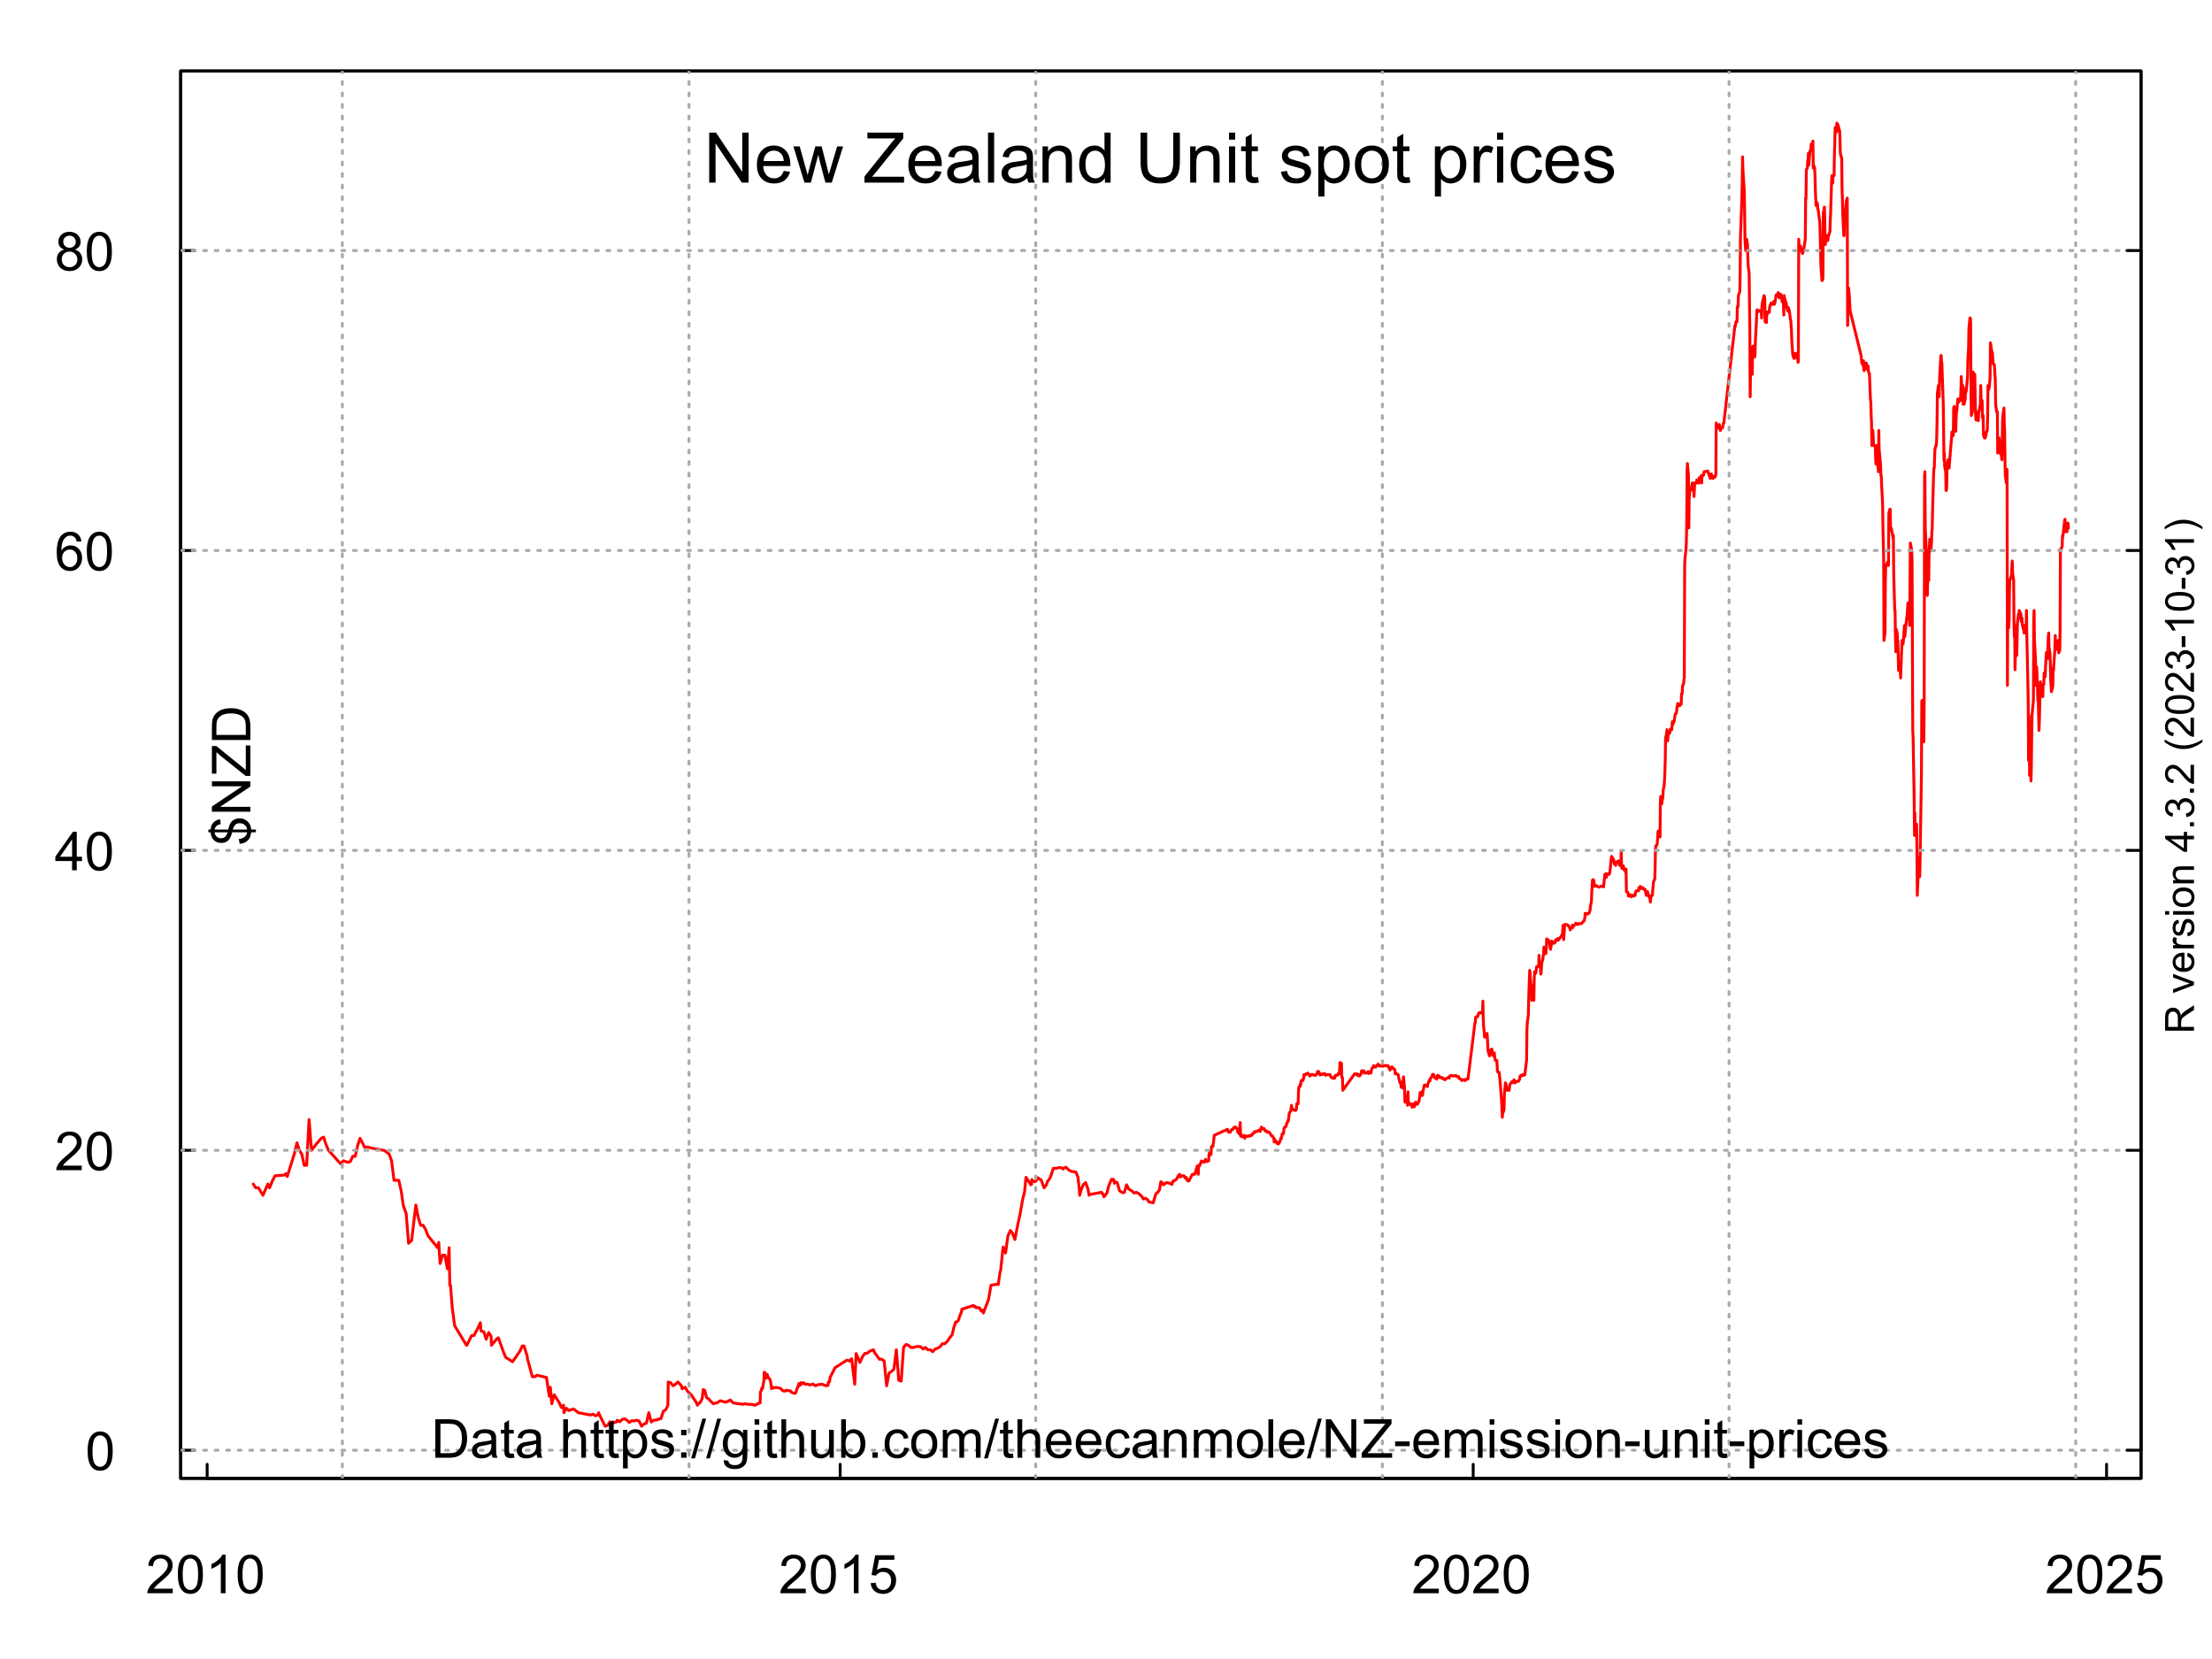 <?xml version="1.0" encoding="UTF-8"?>
<svg xmlns="http://www.w3.org/2000/svg" xmlns:xlink="http://www.w3.org/1999/xlink" width="576pt" height="432pt" viewBox="0 0 576 432" version="1.1">
<defs>
<g>
<symbol overflow="visible" id="glyph0-0">
<path style="stroke:none;" d="M 1.75 0 L 1.75 -8.75 L 8.75 -8.75 L 8.75 0 Z M 1.969 -0.219 L 8.531 -0.219 L 8.531 -8.531 L 1.969 -8.531 Z M 1.969 -0.219 "/>
</symbol>
<symbol overflow="visible" id="glyph0-1">
<path style="stroke:none;" d="M 7.047 -1.188 L 7.047 0 L 0.422 0 C 0.41 -0.289 0.457 -0.578 0.562 -0.859 C 0.738 -1.305 1.008 -1.75 1.375 -2.188 C 1.75 -2.625 2.285 -3.129 2.984 -3.703 C 4.078 -4.598 4.812 -5.305 5.188 -5.828 C 5.57 -6.348 5.766 -6.844 5.766 -7.312 C 5.766 -7.801 5.586 -8.211 5.234 -8.547 C 4.891 -8.879 4.441 -9.047 3.891 -9.047 C 3.297 -9.047 2.816 -8.867 2.453 -8.516 C 2.098 -8.16 1.922 -7.664 1.922 -7.031 L 0.656 -7.172 C 0.738 -8.109 1.062 -8.82 1.625 -9.312 C 2.195 -9.812 2.957 -10.062 3.906 -10.062 C 4.875 -10.062 5.633 -9.797 6.188 -9.266 C 6.75 -8.734 7.031 -8.07 7.031 -7.281 C 7.031 -6.875 6.945 -6.477 6.781 -6.094 C 6.625 -5.707 6.352 -5.301 5.969 -4.875 C 5.594 -4.445 4.961 -3.859 4.078 -3.109 C 3.336 -2.492 2.863 -2.07 2.656 -1.844 C 2.445 -1.625 2.273 -1.406 2.141 -1.188 Z M 7.047 -1.188 "/>
</symbol>
<symbol overflow="visible" id="glyph0-2">
<path style="stroke:none;" d="M 0.578 -4.938 C 0.578 -6.125 0.695 -7.078 0.938 -7.797 C 1.188 -8.523 1.551 -9.082 2.031 -9.469 C 2.508 -9.863 3.113 -10.062 3.844 -10.062 C 4.383 -10.062 4.859 -9.953 5.266 -9.734 C 5.672 -9.516 6.004 -9.203 6.266 -8.797 C 6.535 -8.391 6.742 -7.895 6.891 -7.312 C 7.035 -6.727 7.109 -5.938 7.109 -4.938 C 7.109 -3.758 6.988 -2.812 6.75 -2.094 C 6.508 -1.375 6.148 -0.816 5.672 -0.422 C 5.191 -0.023 4.582 0.172 3.844 0.172 C 2.883 0.172 2.129 -0.176 1.578 -0.875 C 0.91 -1.707 0.578 -3.062 0.578 -4.938 Z M 1.844 -4.938 C 1.844 -3.289 2.035 -2.195 2.422 -1.656 C 2.805 -1.113 3.281 -0.844 3.844 -0.844 C 4.414 -0.844 4.895 -1.113 5.281 -1.656 C 5.664 -2.207 5.859 -3.301 5.859 -4.938 C 5.859 -6.594 5.664 -7.691 5.281 -8.234 C 4.895 -8.773 4.41 -9.047 3.828 -9.047 C 3.266 -9.047 2.816 -8.805 2.484 -8.328 C 2.055 -7.711 1.844 -6.582 1.844 -4.938 Z M 1.844 -4.938 "/>
</symbol>
<symbol overflow="visible" id="glyph0-3">
<path style="stroke:none;" d="M 5.219 0 L 3.984 0 L 3.984 -7.844 C 3.691 -7.562 3.301 -7.273 2.812 -6.984 C 2.332 -6.703 1.906 -6.492 1.531 -6.359 L 1.531 -7.547 C 2.219 -7.867 2.816 -8.258 3.328 -8.719 C 3.848 -9.176 4.211 -9.625 4.422 -10.062 L 5.219 -10.062 Z M 5.219 0 "/>
</symbol>
<symbol overflow="visible" id="glyph0-4">
<path style="stroke:none;" d="M 0.578 -2.625 L 1.875 -2.734 C 1.969 -2.109 2.188 -1.633 2.531 -1.312 C 2.883 -1 3.305 -0.844 3.797 -0.844 C 4.391 -0.844 4.891 -1.066 5.297 -1.516 C 5.711 -1.961 5.922 -2.551 5.922 -3.281 C 5.922 -3.988 5.723 -4.547 5.328 -4.953 C 4.93 -5.359 4.414 -5.562 3.781 -5.562 C 3.383 -5.562 3.023 -5.469 2.703 -5.281 C 2.391 -5.102 2.141 -4.875 1.953 -4.594 L 0.797 -4.734 L 1.766 -9.891 L 6.75 -9.891 L 6.75 -8.703 L 2.75 -8.703 L 2.219 -6.016 C 2.82 -6.43 3.453 -6.641 4.109 -6.641 C 4.984 -6.641 5.719 -6.336 6.312 -5.734 C 6.914 -5.129 7.219 -4.348 7.219 -3.391 C 7.219 -2.484 6.957 -1.703 6.438 -1.047 C 5.789 -0.234 4.91 0.172 3.797 0.172 C 2.891 0.172 2.145 -0.082 1.562 -0.594 C 0.988 -1.102 0.66 -1.781 0.578 -2.625 Z M 0.578 -2.625 "/>
</symbol>
<symbol overflow="visible" id="glyph0-5">
<path style="stroke:none;" d="M 4.531 0 L 4.531 -2.406 L 0.172 -2.406 L 0.172 -3.531 L 4.75 -10.016 L 5.75 -10.016 L 5.75 -3.531 L 7.109 -3.531 L 7.109 -2.406 L 5.75 -2.406 L 5.75 0 Z M 4.531 -3.531 L 4.531 -8.047 L 1.391 -3.531 Z M 4.531 -3.531 "/>
</symbol>
<symbol overflow="visible" id="glyph0-6">
<path style="stroke:none;" d="M 6.969 -7.562 L 5.75 -7.469 C 5.633 -7.957 5.477 -8.312 5.281 -8.531 C 4.945 -8.875 4.535 -9.047 4.047 -9.047 C 3.648 -9.047 3.305 -8.938 3.016 -8.719 C 2.629 -8.438 2.32 -8.023 2.094 -7.484 C 1.875 -6.941 1.758 -6.172 1.75 -5.172 C 2.039 -5.617 2.398 -5.953 2.828 -6.172 C 3.266 -6.391 3.719 -6.5 4.188 -6.5 C 5.008 -6.5 5.707 -6.195 6.281 -5.594 C 6.852 -4.988 7.141 -4.207 7.141 -3.25 C 7.141 -2.625 7.004 -2.039 6.734 -1.5 C 6.461 -0.957 6.086 -0.539 5.609 -0.25 C 5.141 0.031 4.602 0.172 4 0.172 C 2.977 0.172 2.145 -0.203 1.5 -0.953 C 0.852 -1.711 0.531 -2.957 0.531 -4.688 C 0.531 -6.625 0.883 -8.035 1.594 -8.922 C 2.219 -9.68 3.062 -10.062 4.125 -10.062 C 4.914 -10.062 5.562 -9.836 6.062 -9.391 C 6.562 -8.953 6.863 -8.344 6.969 -7.562 Z M 1.938 -3.25 C 1.938 -2.82 2.023 -2.414 2.203 -2.031 C 2.391 -1.645 2.645 -1.348 2.969 -1.141 C 3.289 -0.941 3.629 -0.844 3.984 -0.844 C 4.504 -0.844 4.953 -1.051 5.328 -1.469 C 5.703 -1.883 5.891 -2.453 5.891 -3.172 C 5.891 -3.867 5.703 -4.414 5.328 -4.812 C 4.961 -5.219 4.5 -5.422 3.938 -5.422 C 3.383 -5.422 2.91 -5.219 2.516 -4.812 C 2.129 -4.414 1.938 -3.895 1.938 -3.25 Z M 1.938 -3.25 "/>
</symbol>
<symbol overflow="visible" id="glyph0-7">
<path style="stroke:none;" d="M 2.469 -5.438 C 1.957 -5.625 1.578 -5.891 1.328 -6.234 C 1.086 -6.578 0.969 -6.992 0.969 -7.484 C 0.969 -8.211 1.227 -8.82 1.75 -9.312 C 2.281 -9.812 2.977 -10.062 3.844 -10.062 C 4.719 -10.062 5.422 -9.805 5.953 -9.297 C 6.492 -8.785 6.766 -8.164 6.766 -7.438 C 6.766 -6.977 6.641 -6.578 6.391 -6.234 C 6.148 -5.891 5.781 -5.625 5.281 -5.438 C 5.895 -5.238 6.363 -4.914 6.688 -4.469 C 7.008 -4.02 7.172 -3.484 7.172 -2.859 C 7.172 -2.004 6.867 -1.285 6.266 -0.703 C 5.66 -0.117 4.863 0.172 3.875 0.172 C 2.883 0.172 2.082 -0.117 1.469 -0.703 C 0.863 -1.297 0.562 -2.031 0.562 -2.906 C 0.562 -3.551 0.727 -4.094 1.062 -4.531 C 1.395 -4.977 1.863 -5.281 2.469 -5.438 Z M 2.234 -7.516 C 2.234 -7.047 2.383 -6.66 2.688 -6.359 C 2.988 -6.055 3.383 -5.906 3.875 -5.906 C 4.352 -5.906 4.742 -6.051 5.047 -6.344 C 5.348 -6.645 5.5 -7.016 5.5 -7.453 C 5.5 -7.898 5.344 -8.273 5.031 -8.578 C 4.719 -8.891 4.328 -9.047 3.859 -9.047 C 3.391 -9.047 3 -8.895 2.688 -8.594 C 2.383 -8.301 2.234 -7.941 2.234 -7.516 Z M 1.828 -2.891 C 1.828 -2.535 1.91 -2.191 2.078 -1.859 C 2.242 -1.535 2.488 -1.285 2.812 -1.109 C 3.145 -0.93 3.504 -0.844 3.891 -0.844 C 4.473 -0.844 4.953 -1.031 5.328 -1.406 C 5.711 -1.781 5.906 -2.258 5.906 -2.844 C 5.906 -3.438 5.707 -3.926 5.312 -4.312 C 4.926 -4.707 4.438 -4.906 3.844 -4.906 C 3.258 -4.906 2.773 -4.711 2.391 -4.328 C 2.016 -3.941 1.828 -3.461 1.828 -2.891 Z M 1.828 -2.891 "/>
</symbol>
<symbol overflow="visible" id="glyph0-8">
<path style="stroke:none;" d="M 1.078 0 L 1.078 -10.016 L 4.531 -10.016 C 5.312 -10.016 5.906 -9.969 6.312 -9.875 C 6.883 -9.75 7.375 -9.508 7.781 -9.156 C 8.312 -8.707 8.707 -8.133 8.969 -7.438 C 9.227 -6.75 9.359 -5.957 9.359 -5.062 C 9.359 -4.301 9.27 -3.625 9.094 -3.031 C 8.914 -2.445 8.688 -1.961 8.406 -1.578 C 8.133 -1.191 7.832 -0.891 7.5 -0.672 C 7.164 -0.453 6.766 -0.285 6.297 -0.172 C 5.836 -0.055 5.305 0 4.703 0 Z M 2.406 -1.188 L 4.547 -1.188 C 5.203 -1.188 5.719 -1.242 6.094 -1.359 C 6.477 -1.484 6.781 -1.66 7 -1.891 C 7.312 -2.203 7.555 -2.625 7.734 -3.156 C 7.91 -3.688 8 -4.332 8 -5.094 C 8 -6.133 7.828 -6.938 7.484 -7.5 C 7.141 -8.062 6.723 -8.441 6.234 -8.641 C 5.867 -8.773 5.297 -8.844 4.516 -8.844 L 2.406 -8.844 Z M 2.406 -1.188 "/>
</symbol>
<symbol overflow="visible" id="glyph0-9">
<path style="stroke:none;" d="M 5.656 -0.891 C 5.207 -0.504 4.77 -0.227 4.344 -0.062 C 3.926 0.094 3.473 0.172 2.984 0.172 C 2.191 0.172 1.578 -0.02 1.141 -0.406 C 0.711 -0.801 0.5 -1.305 0.5 -1.922 C 0.5 -2.273 0.578 -2.598 0.734 -2.891 C 0.898 -3.18 1.113 -3.414 1.375 -3.594 C 1.645 -3.77 1.941 -3.906 2.266 -4 C 2.504 -4.062 2.867 -4.125 3.359 -4.188 C 4.359 -4.301 5.094 -4.441 5.562 -4.609 C 5.562 -4.773 5.562 -4.879 5.562 -4.922 C 5.562 -5.43 5.445 -5.785 5.219 -5.984 C 4.906 -6.266 4.438 -6.406 3.812 -6.406 C 3.238 -6.406 2.812 -6.301 2.531 -6.094 C 2.258 -5.895 2.055 -5.539 1.922 -5.031 L 0.719 -5.188 C 0.82 -5.707 1 -6.125 1.25 -6.438 C 1.508 -6.75 1.875 -6.988 2.344 -7.156 C 2.82 -7.332 3.375 -7.422 4 -7.422 C 4.613 -7.422 5.113 -7.348 5.5 -7.203 C 5.883 -7.055 6.164 -6.875 6.344 -6.656 C 6.531 -6.438 6.66 -6.156 6.734 -5.812 C 6.773 -5.602 6.797 -5.227 6.797 -4.688 L 6.797 -3.047 C 6.797 -1.898 6.82 -1.176 6.875 -0.875 C 6.926 -0.57 7.031 -0.281 7.188 0 L 5.906 0 C 5.781 -0.258 5.695 -0.555 5.656 -0.891 Z M 5.562 -3.641 C 5.113 -3.461 4.441 -3.305 3.547 -3.172 C 3.047 -3.098 2.688 -3.016 2.469 -2.922 C 2.258 -2.836 2.098 -2.707 1.984 -2.531 C 1.867 -2.352 1.812 -2.16 1.812 -1.953 C 1.812 -1.617 1.938 -1.344 2.188 -1.125 C 2.438 -0.906 2.801 -0.797 3.281 -0.797 C 3.758 -0.797 4.18 -0.898 4.547 -1.109 C 4.91 -1.316 5.18 -1.602 5.359 -1.969 C 5.492 -2.238 5.562 -2.645 5.562 -3.188 Z M 5.562 -3.641 "/>
</symbol>
<symbol overflow="visible" id="glyph0-10">
<path style="stroke:none;" d="M 3.609 -1.094 L 3.781 -0.016 C 3.438 0.055 3.129 0.094 2.859 0.094 C 2.41 0.094 2.062 0.023 1.812 -0.109 C 1.57 -0.254 1.398 -0.441 1.297 -0.672 C 1.203 -0.898 1.156 -1.383 1.156 -2.125 L 1.156 -6.297 L 0.25 -6.297 L 0.25 -7.266 L 1.156 -7.266 L 1.156 -9.062 L 2.375 -9.797 L 2.375 -7.266 L 3.609 -7.266 L 3.609 -6.297 L 2.375 -6.297 L 2.375 -2.062 C 2.375 -1.707 2.395 -1.477 2.438 -1.375 C 2.477 -1.281 2.547 -1.203 2.641 -1.141 C 2.742 -1.078 2.883 -1.047 3.062 -1.047 C 3.207 -1.047 3.391 -1.062 3.609 -1.094 Z M 3.609 -1.094 "/>
</symbol>
<symbol overflow="visible" id="glyph0-11">
<path style="stroke:none;" d=""/>
</symbol>
<symbol overflow="visible" id="glyph0-12">
<path style="stroke:none;" d="M 0.922 0 L 0.922 -10.016 L 2.156 -10.016 L 2.156 -6.422 C 2.727 -7.086 3.453 -7.422 4.328 -7.422 C 4.867 -7.422 5.336 -7.312 5.734 -7.094 C 6.129 -6.883 6.41 -6.594 6.578 -6.219 C 6.754 -5.852 6.844 -5.312 6.844 -4.594 L 6.844 0 L 5.609 0 L 5.609 -4.594 C 5.609 -5.219 5.473 -5.664 5.203 -5.938 C 4.941 -6.219 4.566 -6.359 4.078 -6.359 C 3.711 -6.359 3.367 -6.266 3.047 -6.078 C 2.723 -5.891 2.492 -5.633 2.359 -5.312 C 2.223 -4.988 2.156 -4.539 2.156 -3.969 L 2.156 0 Z M 0.922 0 "/>
</symbol>
<symbol overflow="visible" id="glyph0-13">
<path style="stroke:none;" d="M 0.922 2.781 L 0.922 -7.266 L 2.047 -7.266 L 2.047 -6.312 C 2.305 -6.688 2.602 -6.961 2.938 -7.141 C 3.27 -7.328 3.676 -7.422 4.156 -7.422 C 4.77 -7.422 5.312 -7.258 5.781 -6.938 C 6.258 -6.625 6.617 -6.176 6.859 -5.594 C 7.098 -5.008 7.219 -4.375 7.219 -3.688 C 7.219 -2.945 7.082 -2.273 6.812 -1.672 C 6.551 -1.078 6.164 -0.617 5.656 -0.297 C 5.156 0.016 4.625 0.172 4.062 0.172 C 3.656 0.172 3.285 0.082 2.953 -0.094 C 2.629 -0.27 2.363 -0.488 2.156 -0.75 L 2.156 2.781 Z M 2.031 -3.594 C 2.031 -2.656 2.219 -1.961 2.594 -1.516 C 2.977 -1.066 3.441 -0.844 3.984 -0.844 C 4.523 -0.844 4.988 -1.07 5.375 -1.531 C 5.77 -2 5.969 -2.719 5.969 -3.688 C 5.969 -4.613 5.773 -5.305 5.391 -5.766 C 5.016 -6.223 4.562 -6.453 4.031 -6.453 C 3.508 -6.453 3.047 -6.207 2.641 -5.719 C 2.234 -5.227 2.031 -4.52 2.031 -3.594 Z M 2.031 -3.594 "/>
</symbol>
<symbol overflow="visible" id="glyph0-14">
<path style="stroke:none;" d="M 0.438 -2.172 L 1.641 -2.359 C 1.711 -1.867 1.906 -1.492 2.219 -1.234 C 2.531 -0.973 2.969 -0.844 3.531 -0.844 C 4.094 -0.844 4.508 -0.957 4.781 -1.188 C 5.062 -1.414 5.203 -1.688 5.203 -2 C 5.203 -2.281 5.078 -2.5 4.828 -2.656 C 4.66 -2.77 4.242 -2.91 3.578 -3.078 C 2.672 -3.305 2.039 -3.504 1.688 -3.672 C 1.344 -3.836 1.082 -4.066 0.906 -4.359 C 0.727 -4.648 0.641 -4.973 0.641 -5.328 C 0.641 -5.648 0.711 -5.945 0.859 -6.219 C 1.004 -6.5 1.207 -6.734 1.469 -6.922 C 1.656 -7.055 1.91 -7.172 2.234 -7.266 C 2.566 -7.367 2.926 -7.422 3.312 -7.422 C 3.875 -7.422 4.367 -7.336 4.797 -7.172 C 5.234 -7.016 5.555 -6.797 5.766 -6.516 C 5.973 -6.234 6.113 -5.859 6.188 -5.391 L 4.984 -5.219 C 4.93 -5.594 4.77 -5.883 4.5 -6.094 C 4.238 -6.301 3.867 -6.406 3.391 -6.406 C 2.828 -6.406 2.426 -6.312 2.188 -6.125 C 1.945 -5.945 1.828 -5.727 1.828 -5.469 C 1.828 -5.312 1.875 -5.172 1.969 -5.047 C 2.07 -4.91 2.234 -4.801 2.453 -4.719 C 2.566 -4.676 2.926 -4.57 3.531 -4.406 C 4.406 -4.164 5.016 -3.973 5.359 -3.828 C 5.703 -3.68 5.969 -3.469 6.156 -3.188 C 6.352 -2.906 6.453 -2.555 6.453 -2.141 C 6.453 -1.723 6.332 -1.332 6.094 -0.969 C 5.863 -0.613 5.52 -0.332 5.062 -0.125 C 4.613 0.07 4.102 0.172 3.531 0.172 C 2.594 0.172 1.875 -0.023 1.375 -0.422 C 0.883 -0.816 0.57 -1.398 0.438 -2.172 Z M 0.438 -2.172 "/>
</symbol>
<symbol overflow="visible" id="glyph0-15">
<path style="stroke:none;" d="M 1.266 -5.859 L 1.266 -7.266 L 2.672 -7.266 L 2.672 -5.859 Z M 1.266 0 L 1.266 -1.406 L 2.672 -1.406 L 2.672 0 Z M 1.266 0 "/>
</symbol>
<symbol overflow="visible" id="glyph0-16">
<path style="stroke:none;" d="M 0 0.172 L 2.906 -10.188 L 3.891 -10.188 L 0.984 0.172 Z M 0 0.172 "/>
</symbol>
<symbol overflow="visible" id="glyph0-17">
<path style="stroke:none;" d="M 0.703 0.609 L 1.891 0.781 C 1.941 1.145 2.082 1.414 2.312 1.594 C 2.613 1.812 3.031 1.922 3.562 1.922 C 4.133 1.922 4.57 1.805 4.875 1.578 C 5.188 1.359 5.398 1.039 5.516 0.625 C 5.578 0.375 5.602 -0.148 5.594 -0.953 C 5.062 -0.316 4.395 0 3.594 0 C 2.594 0 1.816 -0.359 1.266 -1.078 C 0.723 -1.797 0.453 -2.66 0.453 -3.672 C 0.453 -4.359 0.578 -4.992 0.828 -5.578 C 1.078 -6.172 1.438 -6.625 1.906 -6.938 C 2.383 -7.258 2.945 -7.422 3.594 -7.422 C 4.445 -7.422 5.156 -7.078 5.719 -6.391 L 5.719 -7.266 L 6.844 -7.266 L 6.844 -0.984 C 6.844 0.148 6.727 0.953 6.5 1.422 C 6.27 1.891 5.906 2.258 5.406 2.531 C 4.906 2.812 4.289 2.953 3.562 2.953 C 2.695 2.953 2 2.754 1.469 2.359 C 0.938 1.973 0.68 1.391 0.703 0.609 Z M 1.719 -3.766 C 1.719 -2.805 1.906 -2.109 2.281 -1.672 C 2.656 -1.234 3.129 -1.016 3.703 -1.016 C 4.266 -1.016 4.738 -1.234 5.125 -1.672 C 5.508 -2.109 5.703 -2.789 5.703 -3.719 C 5.703 -4.602 5.504 -5.27 5.109 -5.719 C 4.711 -6.176 4.238 -6.406 3.688 -6.406 C 3.133 -6.406 2.664 -6.18 2.281 -5.734 C 1.906 -5.297 1.719 -4.641 1.719 -3.766 Z M 1.719 -3.766 "/>
</symbol>
<symbol overflow="visible" id="glyph0-18">
<path style="stroke:none;" d="M 0.938 -8.609 L 0.938 -10.016 L 2.156 -10.016 L 2.156 -8.609 Z M 0.938 0 L 0.938 -7.266 L 2.156 -7.266 L 2.156 0 Z M 0.938 0 "/>
</symbol>
<symbol overflow="visible" id="glyph0-19">
<path style="stroke:none;" d="M 5.688 0 L 5.688 -1.062 C 5.113 -0.238 4.344 0.172 3.375 0.172 C 2.945 0.172 2.547 0.086 2.172 -0.078 C 1.805 -0.242 1.531 -0.453 1.344 -0.703 C 1.164 -0.953 1.039 -1.254 0.969 -1.609 C 0.914 -1.848 0.891 -2.234 0.891 -2.766 L 0.891 -7.266 L 2.125 -7.266 L 2.125 -3.234 C 2.125 -2.586 2.148 -2.156 2.203 -1.938 C 2.273 -1.613 2.438 -1.359 2.688 -1.172 C 2.938 -0.984 3.25 -0.891 3.625 -0.891 C 3.988 -0.891 4.332 -0.984 4.656 -1.172 C 4.977 -1.367 5.207 -1.629 5.344 -1.953 C 5.477 -2.273 5.547 -2.75 5.547 -3.375 L 5.547 -7.266 L 6.781 -7.266 L 6.781 0 Z M 5.688 0 "/>
</symbol>
<symbol overflow="visible" id="glyph0-20">
<path style="stroke:none;" d="M 2.062 0 L 0.922 0 L 0.922 -10.016 L 2.141 -10.016 L 2.141 -6.453 C 2.66 -7.098 3.328 -7.422 4.141 -7.422 C 4.586 -7.422 5.008 -7.332 5.406 -7.156 C 5.801 -6.977 6.129 -6.723 6.391 -6.391 C 6.648 -6.066 6.852 -5.676 7 -5.219 C 7.145 -4.758 7.219 -4.266 7.219 -3.734 C 7.219 -2.492 6.906 -1.531 6.281 -0.844 C 5.664 -0.164 4.93 0.172 4.078 0.172 C 3.223 0.172 2.551 -0.188 2.062 -0.906 Z M 2.047 -3.688 C 2.047 -2.812 2.164 -2.18 2.406 -1.797 C 2.789 -1.16 3.312 -0.844 3.969 -0.844 C 4.508 -0.844 4.973 -1.078 5.359 -1.547 C 5.754 -2.016 5.953 -2.711 5.953 -3.641 C 5.953 -4.586 5.766 -5.285 5.391 -5.734 C 5.016 -6.18 4.562 -6.406 4.031 -6.406 C 3.488 -6.406 3.02 -6.172 2.625 -5.703 C 2.238 -5.242 2.047 -4.57 2.047 -3.688 Z M 2.047 -3.688 "/>
</symbol>
<symbol overflow="visible" id="glyph0-21">
<path style="stroke:none;" d="M 1.266 0 L 1.266 -1.406 L 2.672 -1.406 L 2.672 0 Z M 1.266 0 "/>
</symbol>
<symbol overflow="visible" id="glyph0-22">
<path style="stroke:none;" d="M 5.656 -2.656 L 6.875 -2.5 C 6.738 -1.664 6.395 -1.008 5.844 -0.531 C 5.301 -0.062 4.633 0.172 3.844 0.172 C 2.852 0.172 2.055 -0.148 1.453 -0.797 C 0.848 -1.453 0.547 -2.391 0.547 -3.609 C 0.547 -4.391 0.676 -5.07 0.938 -5.656 C 1.195 -6.25 1.594 -6.691 2.125 -6.984 C 2.656 -7.273 3.234 -7.422 3.859 -7.422 C 4.641 -7.422 5.281 -7.223 5.781 -6.828 C 6.289 -6.43 6.613 -5.863 6.75 -5.125 L 5.562 -4.938 C 5.445 -5.426 5.242 -5.789 4.953 -6.031 C 4.66 -6.281 4.312 -6.406 3.906 -6.406 C 3.281 -6.406 2.773 -6.18 2.391 -5.734 C 2.004 -5.297 1.812 -4.598 1.812 -3.641 C 1.812 -2.66 2 -1.945 2.375 -1.5 C 2.75 -1.062 3.234 -0.844 3.828 -0.844 C 4.316 -0.844 4.723 -0.988 5.047 -1.281 C 5.367 -1.582 5.57 -2.039 5.656 -2.656 Z M 5.656 -2.656 "/>
</symbol>
<symbol overflow="visible" id="glyph0-23">
<path style="stroke:none;" d="M 0.469 -3.625 C 0.469 -4.969 0.844 -5.969 1.594 -6.625 C 2.207 -7.156 2.969 -7.422 3.875 -7.422 C 4.863 -7.422 5.676 -7.094 6.312 -6.438 C 6.945 -5.789 7.266 -4.891 7.266 -3.734 C 7.266 -2.797 7.125 -2.055 6.844 -1.516 C 6.562 -0.984 6.148 -0.566 5.609 -0.266 C 5.078 0.023 4.5 0.172 3.875 0.172 C 2.852 0.172 2.031 -0.156 1.406 -0.812 C 0.781 -1.469 0.469 -2.406 0.469 -3.625 Z M 1.734 -3.625 C 1.734 -2.695 1.938 -2 2.344 -1.531 C 2.75 -1.07 3.258 -0.844 3.875 -0.844 C 4.477 -0.844 4.984 -1.078 5.391 -1.547 C 5.797 -2.016 6 -2.723 6 -3.672 C 6 -4.566 5.797 -5.242 5.391 -5.703 C 4.984 -6.172 4.477 -6.406 3.875 -6.406 C 3.258 -6.406 2.75 -6.176 2.344 -5.719 C 1.938 -5.258 1.734 -4.562 1.734 -3.625 Z M 1.734 -3.625 "/>
</symbol>
<symbol overflow="visible" id="glyph0-24">
<path style="stroke:none;" d="M 0.922 0 L 0.922 -7.266 L 2.031 -7.266 L 2.031 -6.234 C 2.25 -6.598 2.547 -6.883 2.922 -7.094 C 3.305 -7.312 3.738 -7.422 4.219 -7.422 C 4.758 -7.422 5.203 -7.305 5.547 -7.078 C 5.891 -6.859 6.133 -6.551 6.281 -6.156 C 6.852 -7 7.598 -7.422 8.516 -7.422 C 9.234 -7.422 9.785 -7.223 10.172 -6.828 C 10.566 -6.43 10.766 -5.816 10.766 -4.984 L 10.766 0 L 9.531 0 L 9.531 -4.578 C 9.531 -5.066 9.488 -5.422 9.406 -5.641 C 9.332 -5.859 9.191 -6.031 8.984 -6.156 C 8.773 -6.289 8.531 -6.359 8.25 -6.359 C 7.738 -6.359 7.312 -6.188 6.969 -5.844 C 6.633 -5.508 6.469 -4.969 6.469 -4.219 L 6.469 0 L 5.234 0 L 5.234 -4.719 C 5.234 -5.258 5.133 -5.664 4.938 -5.938 C 4.738 -6.219 4.41 -6.359 3.953 -6.359 C 3.609 -6.359 3.285 -6.266 2.984 -6.078 C 2.691 -5.898 2.477 -5.633 2.344 -5.281 C 2.219 -4.938 2.156 -4.43 2.156 -3.766 L 2.156 0 Z M 0.922 0 "/>
</symbol>
<symbol overflow="visible" id="glyph0-25">
<path style="stroke:none;" d="M 5.891 -2.344 L 7.172 -2.188 C 6.961 -1.438 6.586 -0.852 6.047 -0.438 C 5.504 -0.031 4.812 0.172 3.969 0.172 C 2.906 0.172 2.062 -0.156 1.438 -0.812 C 0.82 -1.469 0.516 -2.383 0.516 -3.562 C 0.516 -4.789 0.828 -5.738 1.453 -6.406 C 2.086 -7.082 2.906 -7.422 3.906 -7.422 C 4.875 -7.422 5.664 -7.086 6.281 -6.422 C 6.895 -5.766 7.203 -4.836 7.203 -3.641 C 7.203 -3.566 7.203 -3.457 7.203 -3.312 L 1.781 -3.312 C 1.832 -2.52 2.055 -1.91 2.453 -1.484 C 2.859 -1.055 3.367 -0.844 3.984 -0.844 C 4.43 -0.844 4.812 -0.961 5.125 -1.203 C 5.445 -1.441 5.703 -1.82 5.891 -2.344 Z M 1.859 -4.328 L 5.906 -4.328 C 5.852 -4.941 5.695 -5.398 5.438 -5.703 C 5.051 -6.172 4.547 -6.406 3.922 -6.406 C 3.348 -6.406 2.867 -6.219 2.484 -5.844 C 2.109 -5.469 1.898 -4.961 1.859 -4.328 Z M 1.859 -4.328 "/>
</symbol>
<symbol overflow="visible" id="glyph0-26">
<path style="stroke:none;" d="M 0.922 0 L 0.922 -7.266 L 2.031 -7.266 L 2.031 -6.234 C 2.562 -7.023 3.332 -7.422 4.344 -7.422 C 4.781 -7.422 5.18 -7.344 5.547 -7.188 C 5.91 -7.031 6.18 -6.82 6.359 -6.562 C 6.547 -6.312 6.676 -6.008 6.75 -5.656 C 6.801 -5.426 6.828 -5.031 6.828 -4.469 L 6.828 0 L 5.594 0 L 5.594 -4.422 C 5.594 -4.922 5.547 -5.289 5.453 -5.531 C 5.359 -5.781 5.188 -5.977 4.938 -6.125 C 4.695 -6.281 4.41 -6.359 4.078 -6.359 C 3.555 -6.359 3.102 -6.191 2.719 -5.859 C 2.344 -5.523 2.156 -4.895 2.156 -3.969 L 2.156 0 Z M 0.922 0 "/>
</symbol>
<symbol overflow="visible" id="glyph0-27">
<path style="stroke:none;" d="M 0.891 0 L 0.891 -10.016 L 2.125 -10.016 L 2.125 0 Z M 0.891 0 "/>
</symbol>
<symbol overflow="visible" id="glyph0-28">
<path style="stroke:none;" d="M 1.062 0 L 1.062 -10.016 L 2.422 -10.016 L 7.688 -2.156 L 7.688 -10.016 L 8.969 -10.016 L 8.969 0 L 7.609 0 L 2.344 -7.875 L 2.344 0 Z M 1.062 0 "/>
</symbol>
<symbol overflow="visible" id="glyph0-29">
<path style="stroke:none;" d="M 0.281 0 L 0.281 -1.234 L 5.422 -7.656 C 5.785 -8.102 6.129 -8.5 6.453 -8.844 L 0.859 -8.844 L 0.859 -10.016 L 8.047 -10.016 L 8.047 -8.844 L 2.406 -1.891 L 1.812 -1.188 L 8.203 -1.188 L 8.203 0 Z M 0.281 0 "/>
</symbol>
<symbol overflow="visible" id="glyph0-30">
<path style="stroke:none;" d="M 0.438 -3.016 L 0.438 -4.25 L 4.219 -4.25 L 4.219 -3.016 Z M 0.438 -3.016 "/>
</symbol>
<symbol overflow="visible" id="glyph0-31">
<path style="stroke:none;" d="M 0.906 0 L 0.906 -7.266 L 2.016 -7.266 L 2.016 -6.156 C 2.297 -6.676 2.555 -7.016 2.797 -7.172 C 3.035 -7.336 3.301 -7.422 3.594 -7.422 C 4.008 -7.422 4.43 -7.289 4.859 -7.031 L 4.438 -5.891 C 4.133 -6.066 3.832 -6.156 3.531 -6.156 C 3.258 -6.156 3.016 -6.07 2.797 -5.906 C 2.586 -5.75 2.438 -5.523 2.344 -5.234 C 2.207 -4.797 2.141 -4.316 2.141 -3.797 L 2.141 0 Z M 0.906 0 "/>
</symbol>
<symbol overflow="visible" id="glyph1-0">
<path style="stroke:none;" d="M 2.281 0 L 2.281 -11.375 L 11.375 -11.375 L 11.375 0 Z M 2.562 -0.281 L 11.094 -0.281 L 11.094 -11.094 L 2.562 -11.094 Z M 2.562 -0.281 "/>
</symbol>
<symbol overflow="visible" id="glyph1-1">
<path style="stroke:none;" d="M 1.391 0 L 1.391 -13.031 L 3.156 -13.031 L 10 -2.797 L 10 -13.031 L 11.656 -13.031 L 11.656 0 L 9.891 0 L 3.047 -10.234 L 3.047 0 Z M 1.391 0 "/>
</symbol>
<symbol overflow="visible" id="glyph1-2">
<path style="stroke:none;" d="M 7.656 -3.047 L 9.312 -2.828 C 9.051 -1.867 8.566 -1.117 7.859 -0.578 C 7.16 -0.047 6.266 0.219 5.172 0.219 C 3.785 0.219 2.688 -0.207 1.875 -1.062 C 1.07 -1.914 0.672 -3.109 0.672 -4.641 C 0.672 -6.223 1.078 -7.453 1.891 -8.328 C 2.711 -9.211 3.773 -9.656 5.078 -9.656 C 6.336 -9.656 7.367 -9.223 8.172 -8.359 C 8.973 -7.504 9.375 -6.297 9.375 -4.734 C 9.375 -4.641 9.367 -4.5 9.359 -4.312 L 2.312 -4.312 C 2.375 -3.27 2.664 -2.473 3.188 -1.922 C 3.719 -1.379 4.379 -1.109 5.172 -1.109 C 5.754 -1.109 6.254 -1.258 6.672 -1.562 C 7.086 -1.875 7.414 -2.367 7.656 -3.047 Z M 2.406 -5.625 L 7.672 -5.625 C 7.609 -6.414 7.41 -7.008 7.078 -7.406 C 6.566 -8.031 5.906 -8.344 5.094 -8.344 C 4.352 -8.344 3.734 -8.094 3.234 -7.594 C 2.734 -7.102 2.457 -6.445 2.406 -5.625 Z M 2.406 -5.625 "/>
</symbol>
<symbol overflow="visible" id="glyph1-3">
<path style="stroke:none;" d="M 2.938 0 L 0.047 -9.438 L 1.703 -9.438 L 3.203 -3.984 L 3.766 -1.969 C 3.785 -2.062 3.945 -2.707 4.25 -3.906 L 5.766 -9.438 L 7.406 -9.438 L 8.812 -3.969 L 9.281 -2.156 L 9.828 -3.984 L 11.453 -9.438 L 13 -9.438 L 10.047 0 L 8.391 0 L 6.891 -5.656 L 6.531 -7.266 L 4.609 0 Z M 2.938 0 "/>
</symbol>
<symbol overflow="visible" id="glyph1-4">
<path style="stroke:none;" d=""/>
</symbol>
<symbol overflow="visible" id="glyph1-5">
<path style="stroke:none;" d="M 0.359 0 L 0.359 -1.594 L 7.047 -9.953 C 7.516 -10.535 7.961 -11.051 8.391 -11.5 L 1.125 -11.5 L 1.125 -13.031 L 10.453 -13.031 L 10.453 -11.5 L 3.141 -2.453 L 2.344 -1.531 L 10.672 -1.531 L 10.672 0 Z M 0.359 0 "/>
</symbol>
<symbol overflow="visible" id="glyph1-6">
<path style="stroke:none;" d="M 7.359 -1.172 C 6.766 -0.66 6.191 -0.301 5.641 -0.094 C 5.098 0.113 4.516 0.219 3.891 0.219 C 2.848 0.219 2.047 -0.035 1.484 -0.547 C 0.93 -1.055 0.656 -1.703 0.656 -2.484 C 0.656 -2.953 0.758 -3.375 0.969 -3.75 C 1.176 -4.133 1.453 -4.441 1.797 -4.672 C 2.141 -4.898 2.523 -5.078 2.953 -5.203 C 3.266 -5.285 3.738 -5.363 4.375 -5.438 C 5.664 -5.594 6.613 -5.773 7.219 -5.984 C 7.227 -6.203 7.234 -6.344 7.234 -6.406 C 7.234 -7.062 7.082 -7.52 6.781 -7.781 C 6.375 -8.145 5.766 -8.328 4.953 -8.328 C 4.203 -8.328 3.645 -8.191 3.281 -7.922 C 2.926 -7.66 2.664 -7.195 2.5 -6.531 L 0.938 -6.75 C 1.07 -7.414 1.301 -7.953 1.625 -8.359 C 1.957 -8.773 2.43 -9.094 3.047 -9.312 C 3.66 -9.539 4.375 -9.656 5.188 -9.656 C 6 -9.656 6.656 -9.555 7.156 -9.359 C 7.656 -9.172 8.023 -8.93 8.266 -8.641 C 8.504 -8.359 8.672 -8 8.766 -7.562 C 8.816 -7.289 8.844 -6.801 8.844 -6.094 L 8.844 -3.953 C 8.844 -2.461 8.875 -1.52 8.938 -1.125 C 9.008 -0.738 9.145 -0.363 9.344 0 L 7.672 0 C 7.516 -0.332 7.41 -0.723 7.359 -1.172 Z M 7.219 -4.734 C 6.645 -4.492 5.773 -4.297 4.609 -4.141 C 3.953 -4.035 3.488 -3.926 3.219 -3.812 C 2.945 -3.695 2.734 -3.523 2.578 -3.297 C 2.43 -3.066 2.359 -2.812 2.359 -2.531 C 2.359 -2.102 2.52 -1.75 2.844 -1.469 C 3.164 -1.188 3.641 -1.047 4.266 -1.047 C 4.879 -1.047 5.426 -1.176 5.906 -1.438 C 6.383 -1.707 6.738 -2.078 6.969 -2.547 C 7.133 -2.91 7.219 -3.445 7.219 -4.156 Z M 7.219 -4.734 "/>
</symbol>
<symbol overflow="visible" id="glyph1-7">
<path style="stroke:none;" d="M 1.172 0 L 1.172 -13.031 L 2.766 -13.031 L 2.766 0 Z M 1.172 0 "/>
</symbol>
<symbol overflow="visible" id="glyph1-8">
<path style="stroke:none;" d="M 1.203 0 L 1.203 -9.438 L 2.641 -9.438 L 2.641 -8.094 C 3.336 -9.133 4.336 -9.656 5.641 -9.656 C 6.211 -9.656 6.734 -9.551 7.203 -9.344 C 7.68 -9.145 8.039 -8.879 8.281 -8.547 C 8.52 -8.211 8.688 -7.816 8.781 -7.359 C 8.844 -7.066 8.875 -6.547 8.875 -5.797 L 8.875 0 L 7.266 0 L 7.266 -5.734 C 7.266 -6.391 7.203 -6.879 7.078 -7.203 C 6.953 -7.523 6.734 -7.781 6.422 -7.969 C 6.109 -8.164 5.738 -8.266 5.312 -8.266 C 4.625 -8.266 4.031 -8.047 3.531 -7.609 C 3.039 -7.18 2.797 -6.363 2.797 -5.156 L 2.797 0 Z M 1.203 0 "/>
</symbol>
<symbol overflow="visible" id="glyph1-9">
<path style="stroke:none;" d="M 7.328 0 L 7.328 -1.188 C 6.723 -0.25 5.844 0.219 4.688 0.219 C 3.938 0.219 3.242 0.008 2.609 -0.406 C 1.973 -0.82 1.484 -1.398 1.141 -2.141 C 0.797 -2.891 0.625 -3.742 0.625 -4.703 C 0.625 -5.648 0.781 -6.504 1.094 -7.266 C 1.406 -8.035 1.875 -8.625 2.5 -9.031 C 3.133 -9.445 3.836 -9.656 4.609 -9.656 C 5.18 -9.656 5.688 -9.535 6.125 -9.297 C 6.57 -9.055 6.938 -8.742 7.219 -8.359 L 7.219 -13.031 L 8.812 -13.031 L 8.812 0 Z M 2.266 -4.703 C 2.266 -3.492 2.52 -2.594 3.031 -2 C 3.539 -1.406 4.141 -1.109 4.828 -1.109 C 5.535 -1.109 6.129 -1.391 6.609 -1.953 C 7.098 -2.523 7.344 -3.398 7.344 -4.578 C 7.344 -5.867 7.094 -6.816 6.594 -7.422 C 6.102 -8.023 5.492 -8.328 4.766 -8.328 C 4.055 -8.328 3.461 -8.035 2.984 -7.453 C 2.504 -6.879 2.266 -5.961 2.266 -4.703 Z M 2.266 -4.703 "/>
</symbol>
<symbol overflow="visible" id="glyph1-10">
<path style="stroke:none;" d="M 9.953 -13.031 L 11.672 -13.031 L 11.672 -5.5 C 11.672 -4.188 11.523 -3.145 11.234 -2.375 C 10.941 -1.613 10.406 -0.988 9.625 -0.5 C 8.852 -0.02 7.844 0.219 6.594 0.219 C 5.363 0.219 4.359 0.008 3.578 -0.406 C 2.805 -0.832 2.254 -1.441 1.922 -2.234 C 1.598 -3.035 1.438 -4.125 1.438 -5.5 L 1.438 -13.031 L 3.156 -13.031 L 3.156 -5.516 C 3.156 -4.379 3.258 -3.539 3.469 -3 C 3.676 -2.469 4.035 -2.055 4.547 -1.766 C 5.066 -1.473 5.695 -1.328 6.438 -1.328 C 7.707 -1.328 8.609 -1.613 9.141 -2.188 C 9.68 -2.77 9.953 -3.879 9.953 -5.516 Z M 9.953 -13.031 "/>
</symbol>
<symbol overflow="visible" id="glyph1-11">
<path style="stroke:none;" d="M 1.203 -11.188 L 1.203 -13.031 L 2.812 -13.031 L 2.812 -11.188 Z M 1.203 0 L 1.203 -9.438 L 2.812 -9.438 L 2.812 0 Z M 1.203 0 "/>
</symbol>
<symbol overflow="visible" id="glyph1-12">
<path style="stroke:none;" d="M 4.688 -1.438 L 4.922 -0.016 C 4.473 0.078 4.07 0.125 3.719 0.125 C 3.133 0.125 2.68 0.035 2.359 -0.141 C 2.047 -0.328 1.82 -0.57 1.688 -0.875 C 1.562 -1.176 1.5 -1.805 1.5 -2.766 L 1.5 -8.188 L 0.312 -8.188 L 0.312 -9.438 L 1.5 -9.438 L 1.5 -11.781 L 3.078 -12.734 L 3.078 -9.438 L 4.688 -9.438 L 4.688 -8.188 L 3.078 -8.188 L 3.078 -2.672 C 3.078 -2.211 3.102 -1.914 3.156 -1.781 C 3.219 -1.656 3.312 -1.555 3.438 -1.484 C 3.57 -1.41 3.754 -1.375 3.984 -1.375 C 4.16 -1.375 4.395 -1.395 4.688 -1.438 Z M 4.688 -1.438 "/>
</symbol>
<symbol overflow="visible" id="glyph1-13">
<path style="stroke:none;" d="M 0.562 -2.812 L 2.141 -3.062 C 2.234 -2.426 2.484 -1.941 2.891 -1.609 C 3.297 -1.273 3.863 -1.109 4.594 -1.109 C 5.32 -1.109 5.863 -1.254 6.219 -1.547 C 6.57 -1.848 6.75 -2.203 6.75 -2.609 C 6.75 -2.961 6.594 -3.242 6.281 -3.453 C 6.062 -3.598 5.52 -3.781 4.656 -4 C 3.477 -4.289 2.66 -4.547 2.203 -4.766 C 1.754 -4.984 1.41 -5.281 1.172 -5.656 C 0.941 -6.039 0.828 -6.469 0.828 -6.938 C 0.828 -7.352 0.922 -7.738 1.109 -8.094 C 1.305 -8.457 1.57 -8.758 1.906 -9 C 2.156 -9.176 2.492 -9.328 2.922 -9.453 C 3.348 -9.586 3.805 -9.656 4.297 -9.656 C 5.035 -9.656 5.688 -9.547 6.25 -9.328 C 6.812 -9.117 7.223 -8.832 7.484 -8.469 C 7.754 -8.102 7.941 -7.613 8.047 -7 L 6.484 -6.797 C 6.41 -7.273 6.203 -7.648 5.859 -7.922 C 5.516 -8.203 5.035 -8.344 4.422 -8.344 C 3.68 -8.344 3.156 -8.219 2.844 -7.969 C 2.531 -7.727 2.375 -7.445 2.375 -7.125 C 2.375 -6.914 2.438 -6.727 2.562 -6.562 C 2.695 -6.383 2.906 -6.242 3.188 -6.141 C 3.344 -6.078 3.812 -5.938 4.594 -5.719 C 5.727 -5.414 6.52 -5.164 6.969 -4.969 C 7.414 -4.781 7.766 -4.504 8.016 -4.141 C 8.273 -3.773 8.406 -3.316 8.406 -2.766 C 8.406 -2.234 8.25 -1.734 7.938 -1.266 C 7.625 -0.797 7.172 -0.43 6.578 -0.172 C 5.992 0.086 5.332 0.219 4.594 0.219 C 3.363 0.219 2.426 -0.035 1.781 -0.547 C 1.145 -1.055 0.738 -1.812 0.562 -2.812 Z M 0.562 -2.812 "/>
</symbol>
<symbol overflow="visible" id="glyph1-14">
<path style="stroke:none;" d="M 1.203 3.625 L 1.203 -9.438 L 2.656 -9.438 L 2.656 -8.219 C 3 -8.695 3.383 -9.055 3.812 -9.297 C 4.25 -9.535 4.773 -9.656 5.391 -9.656 C 6.203 -9.656 6.914 -9.445 7.531 -9.031 C 8.145 -8.613 8.609 -8.023 8.922 -7.266 C 9.234 -6.516 9.391 -5.691 9.391 -4.797 C 9.391 -3.828 9.219 -2.953 8.875 -2.172 C 8.531 -1.398 8.023 -0.805 7.359 -0.391 C 6.703 0.016 6.008 0.219 5.281 0.219 C 4.75 0.219 4.27 0.102 3.844 -0.125 C 3.414 -0.352 3.066 -0.641 2.797 -0.984 L 2.797 3.625 Z M 2.656 -4.672 C 2.656 -3.453 2.898 -2.551 3.391 -1.969 C 3.879 -1.395 4.473 -1.109 5.172 -1.109 C 5.879 -1.109 6.488 -1.406 7 -2 C 7.508 -2.602 7.766 -3.535 7.766 -4.797 C 7.766 -6.004 7.516 -6.906 7.016 -7.5 C 6.523 -8.102 5.938 -8.406 5.25 -8.406 C 4.562 -8.406 3.957 -8.082 3.438 -7.438 C 2.914 -6.801 2.656 -5.879 2.656 -4.672 Z M 2.656 -4.672 "/>
</symbol>
<symbol overflow="visible" id="glyph1-15">
<path style="stroke:none;" d="M 0.609 -4.719 C 0.609 -6.469 1.094 -7.766 2.062 -8.609 C 2.875 -9.305 3.863 -9.656 5.031 -9.656 C 6.332 -9.656 7.395 -9.227 8.219 -8.375 C 9.039 -7.531 9.453 -6.359 9.453 -4.859 C 9.453 -3.641 9.27 -2.68 8.906 -1.984 C 8.539 -1.285 8.008 -0.742 7.312 -0.359 C 6.613 0.023 5.852 0.219 5.031 0.219 C 3.707 0.219 2.641 -0.203 1.828 -1.047 C 1.016 -1.898 0.609 -3.125 0.609 -4.719 Z M 2.25 -4.719 C 2.25 -3.508 2.508 -2.602 3.031 -2 C 3.562 -1.406 4.227 -1.109 5.031 -1.109 C 5.82 -1.109 6.477 -1.41 7 -2.016 C 7.531 -2.617 7.797 -3.535 7.797 -4.766 C 7.797 -5.941 7.531 -6.828 7 -7.422 C 6.477 -8.023 5.82 -8.328 5.031 -8.328 C 4.227 -8.328 3.562 -8.023 3.031 -7.422 C 2.508 -6.828 2.25 -5.926 2.25 -4.719 Z M 2.25 -4.719 "/>
</symbol>
<symbol overflow="visible" id="glyph1-16">
<path style="stroke:none;" d="M 1.188 0 L 1.188 -9.438 L 2.625 -9.438 L 2.625 -8.016 C 2.988 -8.68 3.328 -9.117 3.641 -9.328 C 3.953 -9.547 4.297 -9.656 4.672 -9.656 C 5.203 -9.656 5.75 -9.484 6.312 -9.141 L 5.766 -7.656 C 5.367 -7.883 4.977 -8 4.594 -8 C 4.238 -8 3.922 -7.895 3.641 -7.688 C 3.359 -7.477 3.16 -7.188 3.047 -6.812 C 2.867 -6.238 2.781 -5.613 2.781 -4.938 L 2.781 0 Z M 1.188 0 "/>
</symbol>
<symbol overflow="visible" id="glyph1-17">
<path style="stroke:none;" d="M 7.359 -3.453 L 8.938 -3.25 C 8.758 -2.164 8.316 -1.316 7.609 -0.703 C 6.898 -0.086 6.031 0.219 5 0.219 C 3.707 0.219 2.672 -0.203 1.891 -1.047 C 1.109 -1.891 0.719 -3.102 0.719 -4.688 C 0.719 -5.707 0.883 -6.598 1.219 -7.359 C 1.551 -8.117 2.062 -8.691 2.75 -9.078 C 3.445 -9.461 4.203 -9.656 5.016 -9.656 C 6.035 -9.656 6.867 -9.395 7.516 -8.875 C 8.172 -8.352 8.594 -7.617 8.781 -6.672 L 7.219 -6.422 C 7.07 -7.055 6.812 -7.535 6.438 -7.859 C 6.062 -8.18 5.609 -8.344 5.078 -8.344 C 4.266 -8.344 3.609 -8.051 3.109 -7.469 C 2.609 -6.895 2.359 -5.984 2.359 -4.734 C 2.359 -3.461 2.598 -2.539 3.078 -1.969 C 3.566 -1.395 4.203 -1.109 4.984 -1.109 C 5.609 -1.109 6.129 -1.297 6.547 -1.672 C 6.973 -2.055 7.242 -2.648 7.359 -3.453 Z M 7.359 -3.453 "/>
</symbol>
<symbol overflow="visible" id="glyph2-0">
<path style="stroke:none;" d="M 0 -1.75 L -8.75 -1.75 L -8.75 -8.75 L 0 -8.75 Z M -0.219 -1.969 L -0.219 -8.531 L -8.531 -8.531 L -8.531 -1.969 Z M -0.219 -1.969 "/>
</symbol>
<symbol overflow="visible" id="glyph2-1">
<path style="stroke:none;" d="M 1.438 -3.484 L 0.219 -3.484 C 0.133 -2.867 -0.004 -2.367 -0.203 -1.984 C -0.398 -1.598 -0.719 -1.266 -1.156 -0.984 C -1.602 -0.703 -2.145 -0.539 -2.781 -0.5 L -3.016 -1.734 C -2.359 -1.828 -1.875 -2 -1.562 -2.25 C -1.125 -2.594 -0.879 -3.004 -0.828 -3.484 L -4.75 -3.484 C -4.844 -2.984 -5.035 -2.469 -5.328 -1.938 C -5.547 -1.539 -5.848 -1.238 -6.234 -1.031 C -6.629 -0.82 -7.07 -0.719 -7.562 -0.719 C -8.438 -0.719 -9.145 -1.023 -9.688 -1.641 C -10.051 -2.055 -10.273 -2.672 -10.359 -3.484 L -10.938 -3.484 L -10.938 -4.219 L -10.359 -4.219 C -10.285 -4.926 -10.078 -5.488 -9.734 -5.906 C -9.285 -6.445 -8.672 -6.773 -7.891 -6.891 L -7.703 -5.609 C -8.18 -5.535 -8.547 -5.383 -8.797 -5.156 C -9.055 -4.926 -9.227 -4.613 -9.312 -4.219 L -5.766 -4.219 C -5.609 -4.832 -5.488 -5.238 -5.406 -5.438 C -5.238 -5.82 -5.035 -6.133 -4.797 -6.375 C -4.555 -6.613 -4.27 -6.797 -3.938 -6.922 C -3.602 -7.055 -3.238 -7.125 -2.844 -7.125 C -2 -7.125 -1.289 -6.852 -0.719 -6.312 C -0.145 -5.77 0.16 -5.07 0.203 -4.219 L 1.438 -4.219 Z M -9.328 -3.484 C -9.254 -3.004 -9.062 -2.625 -8.75 -2.344 C -8.445 -2.07 -8.082 -1.938 -7.656 -1.938 C -7.238 -1.938 -6.891 -2.051 -6.609 -2.281 C -6.328 -2.52 -6.098 -2.922 -5.922 -3.484 Z M -0.828 -4.219 C -0.891 -4.688 -1.098 -5.078 -1.453 -5.391 C -1.805 -5.703 -2.242 -5.859 -2.766 -5.859 C -3.211 -5.859 -3.57 -5.75 -3.844 -5.531 C -4.113 -5.312 -4.359 -4.875 -4.578 -4.219 Z M -0.828 -4.219 "/>
</symbol>
<symbol overflow="visible" id="glyph2-2">
<path style="stroke:none;" d="M 0 -1.062 L -10.016 -1.062 L -10.016 -2.422 L -2.156 -7.688 L -10.016 -7.688 L -10.016 -8.969 L 0 -8.969 L 0 -7.609 L -7.875 -2.344 L 0 -2.344 Z M 0 -1.062 "/>
</symbol>
<symbol overflow="visible" id="glyph2-3">
<path style="stroke:none;" d="M 0 -0.281 L -1.234 -0.281 L -7.656 -5.422 C -8.102 -5.785 -8.5 -6.129 -8.844 -6.453 L -8.844 -0.859 L -10.016 -0.859 L -10.016 -8.047 L -8.844 -8.047 L -1.891 -2.406 L -1.188 -1.812 L -1.188 -8.203 L 0 -8.203 Z M 0 -0.281 "/>
</symbol>
<symbol overflow="visible" id="glyph2-4">
<path style="stroke:none;" d="M 0 -1.078 L -10.016 -1.078 L -10.016 -4.531 C -10.016 -5.312 -9.969 -5.906 -9.875 -6.312 C -9.75 -6.883 -9.508 -7.375 -9.156 -7.781 C -8.707 -8.312 -8.133 -8.707 -7.438 -8.969 C -6.75 -9.227 -5.957 -9.359 -5.062 -9.359 C -4.301 -9.359 -3.625 -9.27 -3.031 -9.094 C -2.445 -8.914 -1.961 -8.688 -1.578 -8.406 C -1.191 -8.133 -0.891 -7.832 -0.672 -7.5 C -0.453 -7.164 -0.285 -6.766 -0.172 -6.297 C -0.055 -5.836 0 -5.305 0 -4.703 Z M -1.188 -2.406 L -1.188 -4.547 C -1.188 -5.203 -1.242 -5.719 -1.359 -6.094 C -1.484 -6.477 -1.66 -6.781 -1.891 -7 C -2.203 -7.312 -2.625 -7.555 -3.156 -7.734 C -3.688 -7.91 -4.332 -8 -5.094 -8 C -6.133 -8 -6.938 -7.828 -7.5 -7.484 C -8.062 -7.141 -8.441 -6.723 -8.641 -6.234 C -8.773 -5.867 -8.844 -5.297 -8.844 -4.516 L -8.844 -2.406 Z M -1.188 -2.406 "/>
</symbol>
<symbol overflow="visible" id="glyph3-0">
<path style="stroke:none;" d="M 0 -1.312 L -6.562 -1.312 L -6.562 -6.562 L 0 -6.562 Z M -0.172 -1.484 L -0.172 -6.406 L -6.406 -6.406 L -6.406 -1.484 Z M -0.172 -1.484 "/>
</symbol>
<symbol overflow="visible" id="glyph3-1">
<path style="stroke:none;" d="M 0 -0.828 L -7.516 -0.828 L -7.516 -4.156 C -7.516 -4.82 -7.445 -5.328 -7.312 -5.672 C -7.176 -6.023 -6.938 -6.305 -6.594 -6.516 C -6.25 -6.723 -5.875 -6.828 -5.469 -6.828 C -4.938 -6.828 -4.484 -6.656 -4.109 -6.312 C -3.742 -5.969 -3.516 -5.438 -3.422 -4.719 C -3.297 -4.977 -3.172 -5.176 -3.047 -5.312 C -2.773 -5.602 -2.441 -5.879 -2.047 -6.141 L 0 -7.453 L 0 -6.203 L -1.562 -5.203 C -2.008 -4.91 -2.352 -4.672 -2.594 -4.484 C -2.832 -4.297 -3 -4.129 -3.094 -3.984 C -3.195 -3.836 -3.266 -3.688 -3.297 -3.531 C -3.328 -3.414 -3.344 -3.227 -3.344 -2.969 L -3.344 -1.812 L 0 -1.812 Z M -4.203 -1.812 L -4.203 -3.953 C -4.203 -4.41 -4.25 -4.766 -4.344 -5.016 C -4.438 -5.273 -4.582 -5.473 -4.781 -5.609 C -4.988 -5.742 -5.219 -5.812 -5.469 -5.812 C -5.82 -5.812 -6.113 -5.68 -6.344 -5.422 C -6.57 -5.16 -6.688 -4.754 -6.688 -4.203 L -6.688 -1.812 Z M -4.203 -1.812 "/>
</symbol>
<symbol overflow="visible" id="glyph3-2">
<path style="stroke:none;" d=""/>
</symbol>
<symbol overflow="visible" id="glyph3-3">
<path style="stroke:none;" d="M 0 -2.203 L -5.438 -0.141 L -5.438 -1.109 L -2.188 -2.281 C -1.832 -2.406 -1.469 -2.52 -1.094 -2.625 C -1.375 -2.707 -1.719 -2.82 -2.125 -2.969 L -5.438 -4.172 L -5.438 -5.125 L 0 -3.062 Z M 0 -2.203 "/>
</symbol>
<symbol overflow="visible" id="glyph3-4">
<path style="stroke:none;" d="M -1.75 -4.422 L -1.641 -5.375 C -1.078 -5.219 -0.641 -4.938 -0.328 -4.531 C -0.023 -4.125 0.125 -3.609 0.125 -2.984 C 0.125 -2.18 -0.117 -1.547 -0.609 -1.078 C -1.098 -0.617 -1.785 -0.391 -2.672 -0.391 C -3.586 -0.391 -4.297 -0.625 -4.797 -1.094 C -5.305 -1.562 -5.562 -2.172 -5.562 -2.922 C -5.562 -3.648 -5.312 -4.242 -4.812 -4.703 C -4.32 -5.172 -3.629 -5.406 -2.734 -5.406 C -2.68 -5.406 -2.598 -5.406 -2.484 -5.406 L -2.484 -1.344 C -1.891 -1.375 -1.43 -1.539 -1.109 -1.844 C -0.797 -2.145 -0.641 -2.523 -0.641 -2.984 C -0.641 -3.316 -0.727 -3.602 -0.906 -3.844 C -1.082 -4.082 -1.363 -4.273 -1.75 -4.422 Z M -3.25 -1.391 L -3.25 -4.438 C -3.707 -4.395 -4.051 -4.273 -4.281 -4.078 C -4.633 -3.785 -4.812 -3.406 -4.812 -2.938 C -4.812 -2.508 -4.664 -2.148 -4.375 -1.859 C -4.094 -1.578 -3.719 -1.422 -3.25 -1.391 Z M -3.25 -1.391 "/>
</symbol>
<symbol overflow="visible" id="glyph3-5">
<path style="stroke:none;" d="M 0 -0.688 L -5.438 -0.688 L -5.438 -1.516 L -4.625 -1.516 C -5.008 -1.723 -5.258 -1.914 -5.375 -2.094 C -5.5 -2.281 -5.562 -2.477 -5.562 -2.688 C -5.562 -3 -5.461 -3.316 -5.266 -3.641 L -4.422 -3.328 C -4.547 -3.098 -4.609 -2.867 -4.609 -2.641 C -4.609 -2.441 -4.547 -2.258 -4.422 -2.094 C -4.305 -1.938 -4.141 -1.828 -3.922 -1.766 C -3.598 -1.66 -3.238 -1.609 -2.844 -1.609 L 0 -1.609 Z M 0 -0.688 "/>
</symbol>
<symbol overflow="visible" id="glyph3-6">
<path style="stroke:none;" d="M -1.625 -0.328 L -1.766 -1.234 C -1.398 -1.285 -1.117 -1.426 -0.922 -1.656 C -0.734 -1.895 -0.641 -2.223 -0.641 -2.641 C -0.641 -3.066 -0.723 -3.379 -0.891 -3.578 C -1.066 -3.785 -1.27 -3.891 -1.5 -3.891 C -1.707 -3.891 -1.875 -3.801 -2 -3.625 C -2.082 -3.5 -2.188 -3.188 -2.312 -2.688 C -2.477 -2.008 -2.625 -1.535 -2.75 -1.266 C -2.875 -1.004 -3.047 -0.805 -3.266 -0.672 C -3.484 -0.547 -3.727 -0.484 -4 -0.484 C -4.238 -0.484 -4.461 -0.535 -4.672 -0.641 C -4.879 -0.754 -5.051 -0.906 -5.188 -1.094 C -5.289 -1.238 -5.379 -1.438 -5.453 -1.688 C -5.523 -1.938 -5.562 -2.203 -5.562 -2.484 C -5.562 -2.91 -5.5 -3.285 -5.375 -3.609 C -5.258 -3.93 -5.094 -4.164 -4.875 -4.312 C -4.664 -4.469 -4.391 -4.578 -4.047 -4.641 L -3.922 -3.734 C -4.203 -3.691 -4.422 -3.57 -4.578 -3.375 C -4.734 -3.188 -4.812 -2.91 -4.812 -2.547 C -4.812 -2.117 -4.738 -1.816 -4.594 -1.641 C -4.457 -1.461 -4.297 -1.375 -4.109 -1.375 C -3.984 -1.375 -3.875 -1.41 -3.781 -1.484 C -3.688 -1.555 -3.602 -1.672 -3.531 -1.828 C -3.5 -1.922 -3.422 -2.195 -3.297 -2.656 C -3.129 -3.301 -2.988 -3.754 -2.875 -4.016 C -2.758 -4.273 -2.598 -4.477 -2.391 -4.625 C -2.18 -4.77 -1.914 -4.844 -1.594 -4.844 C -1.289 -4.844 -1.004 -4.754 -0.734 -4.578 C -0.461 -4.398 -0.25 -4.141 -0.094 -3.797 C 0.051 -3.461 0.125 -3.082 0.125 -2.656 C 0.125 -1.945 -0.02 -1.406 -0.312 -1.031 C -0.613 -0.664 -1.051 -0.43 -1.625 -0.328 Z M -1.625 -0.328 "/>
</symbol>
<symbol overflow="visible" id="glyph3-7">
<path style="stroke:none;" d="M -6.453 -0.703 L -7.516 -0.703 L -7.516 -1.625 L -6.453 -1.625 Z M 0 -0.703 L -5.438 -0.703 L -5.438 -1.625 L 0 -1.625 Z M 0 -0.703 "/>
</symbol>
<symbol overflow="visible" id="glyph3-8">
<path style="stroke:none;" d="M -2.719 -0.344 C -3.727 -0.344 -4.477 -0.625 -4.969 -1.188 C -5.363 -1.656 -5.562 -2.227 -5.562 -2.906 C -5.562 -3.656 -5.316 -4.266 -4.828 -4.734 C -4.336 -5.211 -3.66 -5.453 -2.797 -5.453 C -2.098 -5.453 -1.547 -5.344 -1.141 -5.125 C -0.742 -4.914 -0.43 -4.609 -0.203 -4.203 C 0.016 -3.805 0.125 -3.375 0.125 -2.906 C 0.125 -2.145 -0.117 -1.523 -0.609 -1.047 C -1.098 -0.578 -1.801 -0.344 -2.719 -0.344 Z M -2.719 -1.297 C -2.02 -1.297 -1.5 -1.445 -1.156 -1.75 C -0.812 -2.051 -0.641 -2.438 -0.641 -2.906 C -0.641 -3.363 -0.812 -3.742 -1.156 -4.047 C -1.508 -4.348 -2.039 -4.5 -2.75 -4.5 C -3.426 -4.5 -3.938 -4.344 -4.281 -4.031 C -4.625 -3.727 -4.797 -3.352 -4.797 -2.906 C -4.797 -2.438 -4.625 -2.051 -4.281 -1.75 C -3.938 -1.445 -3.414 -1.297 -2.719 -1.297 Z M -2.719 -1.297 "/>
</symbol>
<symbol overflow="visible" id="glyph3-9">
<path style="stroke:none;" d="M 0 -0.688 L -5.438 -0.688 L -5.438 -1.516 L -4.672 -1.516 C -5.266 -1.922 -5.562 -2.5 -5.562 -3.25 C -5.562 -3.582 -5.504 -3.883 -5.391 -4.156 C -5.273 -4.438 -5.117 -4.645 -4.922 -4.781 C -4.734 -4.914 -4.508 -5.008 -4.25 -5.062 C -4.07 -5.094 -3.77 -5.109 -3.344 -5.109 L 0 -5.109 L 0 -4.188 L -3.312 -4.188 C -3.688 -4.188 -3.969 -4.148 -4.156 -4.078 C -4.344 -4.016 -4.488 -3.891 -4.594 -3.703 C -4.707 -3.523 -4.766 -3.312 -4.766 -3.062 C -4.766 -2.664 -4.641 -2.32 -4.391 -2.031 C -4.141 -1.75 -3.664 -1.609 -2.969 -1.609 L 0 -1.609 Z M 0 -0.688 "/>
</symbol>
<symbol overflow="visible" id="glyph3-10">
<path style="stroke:none;" d="M 0 -3.391 L -1.797 -3.391 L -1.797 -0.141 L -2.641 -0.141 L -7.516 -3.562 L -7.516 -4.312 L -2.641 -4.312 L -2.641 -5.328 L -1.797 -5.328 L -1.797 -4.312 L 0 -4.312 Z M -2.641 -3.391 L -6.031 -3.391 L -2.641 -1.047 Z M -2.641 -3.391 "/>
</symbol>
<symbol overflow="visible" id="glyph3-11">
<path style="stroke:none;" d="M 0 -0.953 L -1.047 -0.953 L -1.047 -2 L 0 -2 Z M 0 -0.953 "/>
</symbol>
<symbol overflow="visible" id="glyph3-12">
<path style="stroke:none;" d="M -1.984 -0.438 L -2.109 -1.359 C -1.586 -1.461 -1.207 -1.641 -0.969 -1.891 C -0.738 -2.148 -0.625 -2.461 -0.625 -2.828 C -0.625 -3.266 -0.773 -3.633 -1.078 -3.938 C -1.379 -4.238 -1.754 -4.391 -2.203 -4.391 C -2.617 -4.391 -2.961 -4.25 -3.234 -3.969 C -3.516 -3.688 -3.656 -3.332 -3.656 -2.906 C -3.656 -2.738 -3.625 -2.523 -3.562 -2.266 L -4.375 -2.359 C -4.363 -2.422 -4.359 -2.473 -4.359 -2.516 C -4.359 -2.91 -4.457 -3.266 -4.656 -3.578 C -4.863 -3.891 -5.18 -4.047 -5.609 -4.047 C -5.953 -4.047 -6.234 -3.93 -6.453 -3.703 C -6.672 -3.473 -6.781 -3.176 -6.781 -2.812 C -6.781 -2.457 -6.664 -2.16 -6.438 -1.922 C -6.219 -1.68 -5.883 -1.523 -5.438 -1.453 L -5.594 -0.531 C -6.219 -0.645 -6.695 -0.898 -7.031 -1.297 C -7.375 -1.703 -7.547 -2.203 -7.547 -2.797 C -7.547 -3.203 -7.457 -3.578 -7.281 -3.922 C -7.102 -4.266 -6.863 -4.531 -6.562 -4.719 C -6.258 -4.906 -5.938 -5 -5.594 -5 C -5.27 -5 -4.973 -4.91 -4.703 -4.734 C -4.441 -4.555 -4.234 -4.297 -4.078 -3.953 C -3.973 -4.398 -3.758 -4.742 -3.438 -4.984 C -3.113 -5.234 -2.707 -5.359 -2.219 -5.359 C -1.562 -5.359 -1.004 -5.117 -0.547 -4.641 C -0.086 -4.16 0.141 -3.555 0.141 -2.828 C 0.141 -2.172 -0.055 -1.625 -0.453 -1.188 C -0.848 -0.75 -1.359 -0.5 -1.984 -0.438 Z M -1.984 -0.438 "/>
</symbol>
<symbol overflow="visible" id="glyph3-13">
<path style="stroke:none;" d="M -0.891 -5.281 L 0 -5.281 L 0 -0.312 C -0.219 -0.312 -0.43 -0.348 -0.641 -0.422 C -0.984 -0.547 -1.316 -0.75 -1.641 -1.031 C -1.973 -1.312 -2.352 -1.711 -2.781 -2.234 C -3.445 -3.055 -3.973 -3.609 -4.359 -3.891 C -4.754 -4.18 -5.129 -4.328 -5.484 -4.328 C -5.848 -4.328 -6.156 -4.195 -6.406 -3.938 C -6.656 -3.676 -6.781 -3.332 -6.781 -2.906 C -6.781 -2.469 -6.645 -2.113 -6.375 -1.844 C -6.113 -1.582 -5.75 -1.445 -5.281 -1.438 L -5.375 -0.5 C -6.082 -0.562 -6.617 -0.801 -6.984 -1.219 C -7.359 -1.645 -7.547 -2.219 -7.547 -2.938 C -7.547 -3.656 -7.344 -4.223 -6.938 -4.641 C -6.539 -5.066 -6.047 -5.281 -5.453 -5.281 C -5.16 -5.281 -4.867 -5.219 -4.578 -5.094 C -4.285 -4.969 -3.977 -4.758 -3.656 -4.469 C -3.332 -4.188 -2.891 -3.719 -2.328 -3.062 C -1.867 -2.5 -1.555 -2.141 -1.391 -1.984 C -1.223 -1.828 -1.055 -1.695 -0.891 -1.594 Z M -0.891 -5.281 "/>
</symbol>
<symbol overflow="visible" id="glyph3-14">
<path style="stroke:none;" d="M 2.203 -2.453 C 1.566 -1.941 0.816 -1.508 -0.047 -1.156 C -0.91 -0.812 -1.801 -0.641 -2.719 -0.641 C -3.531 -0.641 -4.312 -0.77 -5.062 -1.031 C -5.926 -1.332 -6.785 -1.805 -7.641 -2.453 L -7.641 -3.125 C -6.93 -2.707 -6.426 -2.43 -6.125 -2.297 C -5.656 -2.086 -5.16 -1.926 -4.641 -1.812 C -4.004 -1.656 -3.363 -1.578 -2.719 -1.578 C -1.07 -1.578 0.566 -2.094 2.203 -3.125 Z M 2.203 -2.453 "/>
</symbol>
<symbol overflow="visible" id="glyph3-15">
<path style="stroke:none;" d="M -3.703 -0.438 C -4.598 -0.438 -5.316 -0.523 -5.859 -0.703 C -6.398 -0.891 -6.816 -1.16 -7.109 -1.516 C -7.398 -1.879 -7.547 -2.336 -7.547 -2.891 C -7.547 -3.285 -7.461 -3.633 -7.297 -3.938 C -7.141 -4.25 -6.906 -4.504 -6.594 -4.703 C -6.289 -4.898 -5.922 -5.055 -5.484 -5.172 C -5.047 -5.285 -4.453 -5.344 -3.703 -5.344 C -2.828 -5.344 -2.117 -5.25 -1.578 -5.062 C -1.035 -4.883 -0.613 -4.613 -0.312 -4.25 C -0.02 -3.895 0.125 -3.441 0.125 -2.891 C 0.125 -2.16 -0.133 -1.586 -0.656 -1.172 C -1.281 -0.68 -2.297 -0.438 -3.703 -0.438 Z M -3.703 -1.391 C -2.473 -1.391 -1.648 -1.531 -1.234 -1.812 C -0.828 -2.102 -0.625 -2.461 -0.625 -2.891 C -0.625 -3.305 -0.828 -3.66 -1.234 -3.953 C -1.648 -4.242 -2.473 -4.391 -3.703 -4.391 C -4.941 -4.391 -5.766 -4.242 -6.172 -3.953 C -6.578 -3.66 -6.781 -3.301 -6.781 -2.875 C -6.781 -2.445 -6.602 -2.109 -6.25 -1.859 C -5.789 -1.547 -4.941 -1.391 -3.703 -1.391 Z M -3.703 -1.391 "/>
</symbol>
<symbol overflow="visible" id="glyph3-16">
<path style="stroke:none;" d="M -2.25 -0.328 L -3.188 -0.328 L -3.188 -3.172 L -2.25 -3.172 Z M -2.25 -0.328 "/>
</symbol>
<symbol overflow="visible" id="glyph3-17">
<path style="stroke:none;" d="M 0 -3.906 L 0 -2.984 L -5.875 -2.984 C -5.664 -2.766 -5.453 -2.473 -5.234 -2.109 C -5.023 -1.754 -4.867 -1.43 -4.766 -1.141 L -5.656 -1.141 C -5.906 -1.66 -6.203 -2.113 -6.547 -2.5 C -6.891 -2.883 -7.223 -3.156 -7.547 -3.312 L -7.547 -3.906 Z M 0 -3.906 "/>
</symbol>
<symbol overflow="visible" id="glyph3-18">
<path style="stroke:none;" d="M 2.203 -1.297 L 2.203 -0.641 C 0.566 -1.66 -1.07 -2.172 -2.719 -2.172 C -3.363 -2.172 -4 -2.098 -4.625 -1.953 C -5.145 -1.836 -5.641 -1.676 -6.109 -1.469 C -6.41 -1.332 -6.922 -1.055 -7.641 -0.641 L -7.641 -1.297 C -6.785 -1.941 -5.926 -2.414 -5.062 -2.719 C -4.312 -2.988 -3.531 -3.125 -2.719 -3.125 C -1.801 -3.125 -0.91 -2.945 -0.047 -2.594 C 0.816 -2.238 1.566 -1.805 2.203 -1.297 Z M 2.203 -1.297 "/>
</symbol>
</g>
<clipPath id="clip1">
  <path d="M 88 18.48 L 90 18.48 L 90 384.961 L 88 384.961 Z M 88 18.48 "/>
</clipPath>
<clipPath id="clip2">
  <path d="M 179 18.48 L 180 18.48 L 180 384.961 L 179 384.961 Z M 179 18.48 "/>
</clipPath>
<clipPath id="clip3">
  <path d="M 269 18.48 L 271 18.48 L 271 384.961 L 269 384.961 Z M 269 18.48 "/>
</clipPath>
<clipPath id="clip4">
  <path d="M 359 18.48 L 361 18.48 L 361 384.961 L 359 384.961 Z M 359 18.48 "/>
</clipPath>
<clipPath id="clip5">
  <path d="M 449 18.48 L 451 18.48 L 451 384.961 L 449 384.961 Z M 449 18.48 "/>
</clipPath>
<clipPath id="clip6">
  <path d="M 540 18.48 L 541 18.48 L 541 384.961 L 540 384.961 Z M 540 18.48 "/>
</clipPath>
<clipPath id="clip7">
  <path d="M 47.039 377 L 557.52 377 L 557.52 379 L 47.039 379 Z M 47.039 377 "/>
</clipPath>
<clipPath id="clip8">
  <path d="M 47.039 299 L 557.52 299 L 557.52 300 L 47.039 300 Z M 47.039 299 "/>
</clipPath>
<clipPath id="clip9">
  <path d="M 47.039 221 L 557.52 221 L 557.52 222 L 47.039 222 Z M 47.039 221 "/>
</clipPath>
<clipPath id="clip10">
  <path d="M 47.039 142 L 557.52 142 L 557.52 144 L 47.039 144 Z M 47.039 142 "/>
</clipPath>
<clipPath id="clip11">
  <path d="M 47.039 64 L 557.52 64 L 557.52 66 L 47.039 66 Z M 47.039 64 "/>
</clipPath>
</defs>
<g id="surface41">
<rect x="0" y="0" width="576" height="432" style="fill:rgb(100%,100%,100%);fill-opacity:1;stroke:none;"/>
<path style="fill:none;stroke-width:0.75;stroke-linecap:round;stroke-linejoin:round;stroke:rgb(0%,0%,0%);stroke-opacity:1;stroke-miterlimit:10;" d="M 53.941 384.961 L 548.543 384.961 "/>
<path style="fill:none;stroke-width:0.75;stroke-linecap:round;stroke-linejoin:round;stroke:rgb(0%,0%,0%);stroke-opacity:1;stroke-miterlimit:10;" d="M 53.941 384.961 L 53.941 381.297 "/>
<path style="fill:none;stroke-width:0.75;stroke-linecap:round;stroke-linejoin:round;stroke:rgb(0%,0%,0%);stroke-opacity:1;stroke-miterlimit:10;" d="M 218.777 384.961 L 218.777 381.297 "/>
<path style="fill:none;stroke-width:0.75;stroke-linecap:round;stroke-linejoin:round;stroke:rgb(0%,0%,0%);stroke-opacity:1;stroke-miterlimit:10;" d="M 383.617 384.961 L 383.617 381.297 "/>
<path style="fill:none;stroke-width:0.75;stroke-linecap:round;stroke-linejoin:round;stroke:rgb(0%,0%,0%);stroke-opacity:1;stroke-miterlimit:10;" d="M 548.543 384.961 L 548.543 381.297 "/>
<g style="fill:rgb(0%,0%,0%);fill-opacity:1;">
  <use xlink:href="#glyph0-1" x="37.941" y="414.873"/>
  <use xlink:href="#glyph0-2" x="45.728" y="414.873"/>
  <use xlink:href="#glyph0-3" x="53.514" y="414.873"/>
  <use xlink:href="#glyph0-2" x="61.3" y="414.873"/>
</g>
<g style="fill:rgb(0%,0%,0%);fill-opacity:1;">
  <use xlink:href="#glyph0-1" x="202.777" y="414.873"/>
  <use xlink:href="#glyph0-2" x="210.563" y="414.873"/>
  <use xlink:href="#glyph0-3" x="218.35" y="414.873"/>
  <use xlink:href="#glyph0-4" x="226.136" y="414.873"/>
</g>
<g style="fill:rgb(0%,0%,0%);fill-opacity:1;">
  <use xlink:href="#glyph0-1" x="367.617" y="414.873"/>
  <use xlink:href="#glyph0-2" x="375.403" y="414.873"/>
  <use xlink:href="#glyph0-1" x="383.189" y="414.873"/>
  <use xlink:href="#glyph0-2" x="390.976" y="414.873"/>
</g>
<g style="fill:rgb(0%,0%,0%);fill-opacity:1;">
  <use xlink:href="#glyph0-1" x="532.543" y="414.873"/>
  <use xlink:href="#glyph0-2" x="540.329" y="414.873"/>
  <use xlink:href="#glyph0-1" x="548.115" y="414.873"/>
  <use xlink:href="#glyph0-4" x="555.901" y="414.873"/>
</g>
<path style="fill:none;stroke-width:0.75;stroke-linecap:round;stroke-linejoin:round;stroke:rgb(0%,0%,0%);stroke-opacity:1;stroke-miterlimit:10;" d="M 47.039 377.633 L 47.039 65.246 "/>
<path style="fill:none;stroke-width:0.75;stroke-linecap:round;stroke-linejoin:round;stroke:rgb(0%,0%,0%);stroke-opacity:1;stroke-miterlimit:10;" d="M 47.039 377.633 L 50.703 377.633 "/>
<path style="fill:none;stroke-width:0.75;stroke-linecap:round;stroke-linejoin:round;stroke:rgb(0%,0%,0%);stroke-opacity:1;stroke-miterlimit:10;" d="M 47.039 299.535 L 50.703 299.535 "/>
<path style="fill:none;stroke-width:0.75;stroke-linecap:round;stroke-linejoin:round;stroke:rgb(0%,0%,0%);stroke-opacity:1;stroke-miterlimit:10;" d="M 47.039 221.441 L 50.703 221.441 "/>
<path style="fill:none;stroke-width:0.75;stroke-linecap:round;stroke-linejoin:round;stroke:rgb(0%,0%,0%);stroke-opacity:1;stroke-miterlimit:10;" d="M 47.039 143.344 L 50.703 143.344 "/>
<path style="fill:none;stroke-width:0.75;stroke-linecap:round;stroke-linejoin:round;stroke:rgb(0%,0%,0%);stroke-opacity:1;stroke-miterlimit:10;" d="M 47.039 65.246 L 50.703 65.246 "/>
<g style="fill:rgb(0%,0%,0%);fill-opacity:1;">
  <use xlink:href="#glyph0-2" x="22.238" y="382.807"/>
</g>
<g style="fill:rgb(0%,0%,0%);fill-opacity:1;">
  <use xlink:href="#glyph0-1" x="14.238" y="304.709"/>
  <use xlink:href="#glyph0-2" x="22.024" y="304.709"/>
</g>
<g style="fill:rgb(0%,0%,0%);fill-opacity:1;">
  <use xlink:href="#glyph0-5" x="14.238" y="226.615"/>
  <use xlink:href="#glyph0-2" x="22.024" y="226.615"/>
</g>
<g style="fill:rgb(0%,0%,0%);fill-opacity:1;">
  <use xlink:href="#glyph0-6" x="14.238" y="148.518"/>
  <use xlink:href="#glyph0-2" x="22.024" y="148.518"/>
</g>
<g style="fill:rgb(0%,0%,0%);fill-opacity:1;">
  <use xlink:href="#glyph0-7" x="14.238" y="70.42"/>
  <use xlink:href="#glyph0-2" x="22.024" y="70.42"/>
</g>
<path style="fill:none;stroke-width:0.75;stroke-linecap:round;stroke-linejoin:round;stroke:rgb(0%,0%,0%);stroke-opacity:1;stroke-miterlimit:10;" d="M 47.039 384.961 L 557.52 384.961 L 557.52 18.48 L 47.039 18.48 Z M 47.039 384.961 "/>
<path style="fill:none;stroke-width:0.75;stroke-linecap:round;stroke-linejoin:round;stroke:rgb(0%,0%,0%);stroke-opacity:1;stroke-miterlimit:10;" d="M 47.039 384.961 L 557.52 384.961 L 557.52 18.48 L 47.039 18.48 Z M 47.039 384.961 "/>
<path style="fill:none;stroke-width:0.75;stroke-linecap:round;stroke-linejoin:round;stroke:rgb(100%,0%,0%);stroke-opacity:1;stroke-miterlimit:10;" d="M 65.945 308.324 L 66.578 309.301 L 67.301 309.301 L 68.473 311.25 L 69.738 308.324 L 70.191 309.301 L 71 307.348 L 71.633 306.176 L 74.16 305.98 L 74.434 305.59 L 74.793 306.371 L 76.688 300.316 L 77.32 297.586 L 77.953 299.535 L 78.586 300.512 L 79.215 303.441 L 79.848 303.441 L 80.48 291.531 L 81.113 299.535 L 82.375 297.898 L 83.641 296.414 L 84.273 296.102 L 84.902 298.055 L 85.535 299.535 L 88.695 303.051 L 89.418 302.27 L 89.961 302.465 L 90.59 302.66 L 91.223 302.465 L 91.855 301.098 L 92.488 301.098 L 93.117 298.367 L 93.75 296.414 L 94.383 297.586 L 94.926 298.758 L 95.645 298.68 L 97.633 299.148 L 100.07 299.574 L 101.332 300.512 L 101.965 302.27 L 102.598 307.348 L 103.859 307.348 L 104.492 310.277 L 105.035 313.984 L 105.758 315.938 L 106.391 323.746 L 107.203 322.965 L 107.652 319.062 L 108.285 313.789 L 108.918 317.109 L 109.547 319.062 L 110.18 319.062 L 110.812 320.117 L 111.445 321.793 L 113.973 324.918 L 114.242 323.512 L 114.605 329.02 L 115.234 326.871 L 115.867 326.871 L 116.5 330.387 L 116.949 324.918 L 117.133 334.68 L 117.312 334.68 L 117.762 340.539 L 118.395 345.223 L 121.465 350.301 L 121.555 350.301 L 122.816 347.762 L 123.449 347.762 L 123.992 346.59 L 124.082 346.59 L 124.172 346.395 L 125.074 344.441 L 125.254 346.59 L 125.977 346.785 L 126.609 348.738 L 127.242 346.98 L 127.875 347.957 L 127.965 350.301 L 129.316 348.699 L 129.77 348.348 L 131.031 351.863 L 131.664 353.426 L 133.469 354.598 L 135.367 351.863 L 136 350.496 L 136.449 350.496 L 137.262 353.035 L 137.352 353.816 L 138.617 358.5 L 139.246 358.5 L 139.879 358.109 L 142.316 358.695 L 142.406 359.477 L 143.039 363.578 L 143.309 361.234 L 143.672 365.531 L 144.305 363.188 L 144.934 364.164 L 145.566 365.141 L 146.199 366.504 L 146.742 365.918 L 146.832 367.871 L 147.461 366.699 L 148.094 367.285 L 149.359 366.895 L 150.621 367.871 L 153.781 368.457 L 154.414 368.262 L 155.047 368.652 L 155.676 368.457 L 155.859 367.871 L 156.309 368.848 L 157.574 371.387 L 158.207 371.191 L 158.836 370.215 L 159.469 370.605 L 160.641 370.215 L 160.734 369.824 L 161.363 370.215 L 161.996 369.629 L 162.629 369.434 L 163.262 369.824 L 163.891 370.41 L 164.523 369.941 L 165.156 370.02 L 165.789 369.824 L 166.422 370.02 L 167.051 371.387 L 167.684 370.801 L 168.316 370.605 L 168.949 367.871 L 169.578 370.293 L 170.211 369.824 L 171.113 369.746 L 171.477 369.512 L 172.105 369.434 L 172.738 367.48 L 173.371 367.09 L 173.914 365.918 L 174.004 359.867 L 174.633 360.062 L 175.266 360.844 L 175.898 360.453 L 176.531 359.867 L 177.434 360.844 L 177.613 361.625 L 178.426 361.234 L 178.969 362.211 L 180.141 363.383 L 180.23 363.578 L 181.406 365.336 L 181.586 365.918 L 181.855 365.531 L 182.219 365.336 L 182.578 364.75 L 182.848 364.164 L 183.121 361.82 L 183.48 362.016 L 184.023 363.969 L 184.383 364.164 L 185.738 365.531 L 186.461 365.336 L 186.641 365.336 L 187.543 364.75 L 188.266 364.945 L 188.898 365.141 L 189.438 364.945 L 190.16 364.555 L 190.973 365.336 L 193.23 365.648 L 193.41 365.648 L 193.5 365.688 L 193.863 365.531 L 193.953 365.531 L 194.586 365.648 L 195.309 365.688 L 195.938 365.723 L 196.57 365.918 L 197.203 365.609 L 197.383 365.492 L 197.926 365.297 L 198.016 362.406 L 198.285 362.016 L 198.375 361.43 L 198.559 361.625 L 198.918 359.477 L 199.008 357.328 L 199.277 357.523 L 199.551 358.891 L 199.641 358.109 L 199.73 358.695 L 199.82 357.914 L 199.91 358.422 L 200.543 359.281 L 200.812 360.648 L 200.902 361.625 L 200.996 361.234 L 201.445 361.352 L 201.535 361.43 L 202.078 361.234 L 202.258 361.352 L 202.348 361.352 L 202.98 361.43 L 203.34 361.625 L 203.703 362.016 L 203.973 362.211 L 204.605 362.211 L 204.695 362.016 L 205.867 362.211 L 206.141 362.602 L 206.23 362.602 L 206.5 362.719 L 206.773 362.797 L 207.133 362.797 L 207.312 362.406 L 207.492 361.742 L 207.766 361.039 L 207.855 361.156 L 207.945 360.648 L 208.035 360.258 L 208.125 360.648 L 208.488 360.648 L 208.578 360.062 L 208.758 360.062 L 209.027 360.18 L 209.117 360.258 L 209.211 360.258 L 209.301 360.062 L 209.391 360.258 L 209.75 360.453 L 210.383 360.453 L 210.926 360.648 L 211.555 360.453 L 211.645 360.375 L 212.188 360.766 L 212.367 360.844 L 213 360.57 L 214.082 360.453 L 215.078 360.844 L 215.617 360.766 L 215.707 359.867 L 215.98 359.867 L 216.16 358.695 L 216.34 358.305 L 217.242 356.547 L 217.426 356.156 L 220.492 354.207 L 220.672 354.207 L 221.215 354.402 L 221.758 353.816 L 222.57 360.453 L 222.93 352.449 L 223.922 354.789 L 224.555 353.348 L 225.188 352.449 L 225.82 352.371 L 226.449 351.863 L 227.445 351.473 L 227.715 352.176 L 228.348 353.035 L 228.98 353.934 L 229.609 353.934 L 230.242 354.402 L 230.875 360.883 L 231.508 357.523 L 232.137 357.133 L 232.77 356.547 L 233.402 351.473 L 234.035 359.398 L 234.664 359.633 L 235.297 350.809 L 235.93 350.105 L 236.562 350.301 L 237.195 350.887 L 237.824 350.887 L 238.457 350.691 L 239.09 350.613 L 239.723 350.691 L 240.352 351.277 L 240.984 350.887 L 241.617 351.473 L 242.25 351.473 L 242.879 351.98 L 243.152 351.668 L 243.512 351.277 L 244.145 351.082 L 244.777 350.691 L 245.41 349.91 L 246.039 349.91 L 246.402 349.52 L 246.672 349.324 L 247.305 348.348 L 247.938 347.566 L 248.387 345.613 L 248.566 345.145 L 248.84 344.246 L 249.199 344.246 L 249.652 343.66 L 249.832 342.883 L 250.375 341.633 L 250.465 340.93 L 253.441 339.953 L 253.531 340.148 L 253.625 340.266 L 253.895 340.148 L 254.074 340.344 L 254.164 340.539 L 254.527 340.539 L 254.707 340.461 L 255.156 340.656 L 255.43 341.32 L 255.879 341.516 L 255.969 341.125 L 256.059 341.906 L 257.414 338.391 L 258.047 334.68 L 259.129 334.484 L 259.762 334.406 L 259.941 334.484 L 260.395 331.363 L 260.574 330.777 L 261.207 324.723 L 261.84 326.285 L 262.469 321.793 L 263.102 320.43 L 263.645 321.133 L 264.273 322.77 L 264.996 319.062 L 265.629 316.133 L 266.262 312.539 L 266.621 311.055 L 266.711 310.664 L 266.805 310.277 L 267.164 306.566 L 267.523 307.152 L 268.066 307.934 L 268.43 308.52 L 268.609 308.441 L 268.699 307.152 L 268.789 307.543 L 269.148 307.543 L 269.422 307.738 L 269.781 307.543 L 269.871 307.152 L 270.051 306.762 L 270.324 306.684 L 270.414 306.957 L 270.684 307.074 L 271.047 307.152 L 271.227 307.543 L 271.859 309.301 L 272.488 308.52 L 272.852 307.465 L 273.031 307.348 L 273.211 307.074 L 273.574 306.371 L 274.297 304.223 L 275.109 304.223 L 275.738 304.027 L 276.012 304.027 L 276.371 304.145 L 276.734 304.223 L 276.824 304.418 L 276.914 304.223 L 277.547 303.949 L 278.266 304.613 L 278.898 305.004 L 280.164 305.199 L 280.703 306.566 L 281.066 309.887 L 281.156 311.25 L 281.426 310.082 L 282.059 308.52 L 282.691 307.934 L 283.324 309.691 L 283.594 311.25 L 283.773 311.055 L 286.844 310.469 L 287.023 310.781 L 287.113 310.781 L 287.477 311.641 L 288.105 310.859 L 288.289 310.469 L 288.738 308.715 L 289.461 307.074 L 290.004 307.152 L 290.184 308.129 L 290.273 307.738 L 290.906 307.934 L 291.539 310.082 L 292.168 310.469 L 292.441 310.586 L 292.801 310.469 L 293.344 308.52 L 293.977 309.691 L 294.695 310.082 L 295.328 310.664 L 295.871 310.469 L 296.594 310.859 L 297.227 311.445 L 297.766 312.227 L 298.309 312.031 L 298.488 312.148 L 298.852 312.422 L 299.121 312.93 L 299.754 313.125 L 300.293 313.203 L 300.926 311.055 L 301.016 310.859 L 301.469 310.469 L 301.918 309.887 L 302.281 307.738 L 302.641 307.934 L 302.91 308.52 L 303.816 307.934 L 304.629 308.129 L 305.168 308.441 L 305.441 307.543 L 305.711 307.543 L 305.891 307.348 L 306.07 307.27 L 306.434 306.957 L 306.703 306.371 L 306.973 305.98 L 307.062 305.98 L 307.156 305.785 L 307.336 306.488 L 307.785 306.176 L 308.328 306.176 L 308.598 306.762 L 308.871 306.566 L 309.23 307.465 L 309.594 307.543 L 309.863 306.957 L 310.496 305.785 L 311.125 305.785 L 311.758 303.637 L 312.031 305.785 L 312.121 303.441 L 312.211 303.637 L 312.301 303.637 L 312.391 303.559 L 312.66 302.855 L 312.75 302.465 L 312.844 302.309 L 312.934 302.66 L 313.023 302.465 L 313.293 302.465 L 313.473 302.504 L 313.562 302.66 L 313.926 301.879 L 314.105 302.465 L 314.285 302.465 L 314.738 302.27 L 314.828 300.512 L 315.188 299.73 L 315.277 300.707 L 315.371 300.238 L 315.461 298.562 L 315.82 298.562 L 316 297.391 L 316.09 296.609 L 316.184 295.633 L 319.613 294.07 L 319.793 294.656 L 319.973 294.852 L 320.336 294.773 L 320.426 294.773 L 320.516 294.383 L 320.605 294.266 L 320.875 294.07 L 321.059 294.07 L 321.238 293.68 L 321.508 293.484 L 321.598 293.68 L 321.688 293.602 L 321.777 293.484 L 321.867 293.68 L 322.23 293.992 L 322.32 294.852 L 322.5 294.656 L 322.68 295.242 L 322.953 292.312 L 323.043 295.828 L 323.133 295.242 L 323.402 296.023 L 323.492 296.023 L 323.586 295.828 L 323.766 296.023 L 324.035 295.633 L 324.125 296.414 L 324.215 296.023 L 324.305 295.945 L 324.398 295.906 L 324.488 295.867 L 324.758 295.906 L 324.848 295.828 L 324.938 295.906 L 325.027 295.828 L 325.391 295.828 L 325.48 295.633 L 325.57 295.828 L 326.023 295.555 L 326.113 295.242 L 326.293 295.242 L 326.562 294.852 L 326.652 294.773 L 326.742 294.656 L 326.836 294.852 L 326.926 294.656 L 327.195 294.656 L 327.285 294.578 L 327.375 294.578 L 327.465 294.461 L 327.555 294.461 L 327.828 294.266 L 327.918 294.266 L 328.098 294.617 L 328.188 294.578 L 328.461 293.484 L 328.551 293.68 L 328.73 293.797 L 328.82 293.875 L 329.18 293.875 L 329.27 294.266 L 329.363 294.461 L 329.723 294.461 L 329.812 294.656 L 329.902 294.656 L 329.992 294.852 L 330.082 294.656 L 330.355 294.852 L 330.535 294.852 L 330.715 295.047 L 330.988 295.633 L 331.168 295.828 L 331.348 295.828 L 331.707 296.414 L 331.801 297.391 L 331.891 296.609 L 331.98 297 L 332.25 297.117 L 332.34 297.391 L 332.43 297.586 L 332.52 297.391 L 332.613 297.781 L 332.883 297.898 L 332.973 297.781 L 333.062 297.586 L 333.152 297.508 L 333.242 297.391 L 333.516 296.414 L 333.605 296.609 L 333.695 296.023 L 333.785 295.945 L 333.875 295.242 L 334.145 295.242 L 334.238 294.969 L 334.328 293.875 L 334.508 293.484 L 334.777 293.484 L 334.957 293.094 L 335.051 292.508 L 335.141 292.508 L 335.41 291.727 L 335.5 291.922 L 335.59 290.945 L 335.68 290.164 L 335.77 289.773 L 336.043 289.383 L 336.133 289.188 L 336.223 288.406 L 336.312 287.824 L 336.402 288.602 L 336.672 288.797 L 336.766 288.992 L 337.035 288.992 L 337.305 289.188 L 337.484 288.992 L 337.578 288.797 L 337.668 287.434 L 338.027 287.434 L 338.117 284.504 L 338.207 283.137 L 338.297 283.254 L 338.57 282.355 L 338.66 282.746 L 338.75 281.77 L 338.84 281.379 L 339.293 281.379 L 339.383 280.793 L 339.473 280.793 L 339.562 279.816 L 339.832 279.816 L 339.922 279.934 L 340.016 279.816 L 340.105 279.621 L 340.195 279.621 L 340.465 279.543 L 340.555 279.426 L 340.645 279.621 L 340.734 279.777 L 340.828 279.816 L 341.098 280.207 L 341.277 280.012 L 341.367 279.777 L 341.457 279.895 L 341.73 279.777 L 341.91 279.895 L 342.09 279.895 L 342.359 280.012 L 342.453 279.895 L 342.543 280.012 L 342.633 280.012 L 342.723 279.816 L 342.992 279.543 L 343.082 279.035 L 343.172 279.035 L 343.266 278.957 L 343.355 279.035 L 343.625 279.582 L 343.715 279.934 L 343.805 279.621 L 343.895 279.816 L 344.348 279.816 L 344.438 279.621 L 344.887 279.621 L 344.98 279.543 L 345.07 279.816 L 345.16 280.012 L 345.25 279.934 L 345.52 279.895 L 345.609 279.816 L 346.332 279.816 L 346.422 280.129 L 346.512 280.402 L 346.785 280.598 L 346.875 280.598 L 346.965 280.793 L 347.055 280.793 L 347.145 280.598 L 347.418 280.793 L 347.508 280.793 L 347.598 280.207 L 347.688 280.402 L 347.777 280.012 L 348.047 280.012 L 348.23 279.934 L 348.32 279.973 L 348.41 279.621 L 348.68 279.426 L 348.77 279.621 L 348.859 278.254 L 348.949 276.695 L 349.043 276.695 L 349.312 276.891 L 349.402 280.402 L 349.492 280.715 L 349.582 280.598 L 349.672 283.918 L 352.742 279.621 L 352.832 279.621 L 353.195 279.816 L 353.285 279.816 L 353.375 279.621 L 353.465 280.012 L 353.734 280.012 L 353.824 279.816 L 354.008 280.207 L 354.098 280.012 L 354.367 279.816 L 354.547 278.84 L 354.727 278.84 L 355 279.152 L 355.09 278.84 L 355.18 278.84 L 355.27 279.426 L 355.902 279.426 L 355.992 279.23 L 356.262 279.035 L 356.352 279.23 L 356.445 279.543 L 356.535 279.426 L 356.625 279.23 L 356.895 279.035 L 356.984 279.426 L 357.074 278.84 L 357.164 278.449 L 357.258 278.254 L 357.527 277.863 L 357.617 277.863 L 357.707 277.473 L 357.797 277.785 L 357.887 277.863 L 358.25 277.863 L 358.34 277.668 L 358.43 277.668 L 358.52 277.395 L 358.789 277.277 L 358.879 277.086 L 358.973 277.277 L 359.062 277.473 L 359.152 277.59 L 359.422 277.551 L 359.512 277.473 L 359.691 277.59 L 360.055 277.59 L 360.145 277.668 L 360.234 277.473 L 360.777 277.473 L 360.867 277.59 L 361.047 277.473 L 361.41 277.473 L 361.949 278.645 L 362.039 278.254 L 362.129 278.059 L 362.312 277.863 L 362.582 277.863 L 362.672 278.254 L 362.941 278.254 L 363.215 278.566 L 363.305 279.621 L 363.395 279.426 L 363.484 279.426 L 363.574 279.621 L 363.848 279.738 L 363.938 279.738 L 364.027 279.816 L 364.117 279.934 L 364.207 280.598 L 364.566 281.965 L 364.66 281.965 L 364.75 281.77 L 364.84 283.137 L 365.109 282.746 L 365.199 282.746 L 365.289 283.332 L 365.379 281.184 L 365.473 280.402 L 365.742 283.332 L 365.832 286.848 L 365.922 287.043 L 366.012 285.871 L 366.102 285.402 L 366.375 285.285 L 366.465 285.871 L 366.555 287.824 L 366.645 284.309 L 366.734 287.434 L 367.004 287.238 L 367.094 287.551 L 367.188 287.551 L 367.277 287.434 L 367.367 287.629 L 367.637 288.02 L 367.727 288.328 L 367.816 287.824 L 367.906 287.434 L 368 287.629 L 368.27 288.215 L 368.449 287.824 L 368.539 287.434 L 368.629 286.965 L 368.902 287.434 L 368.992 287.434 L 369.082 287.551 L 369.172 287.434 L 369.531 286.652 L 369.625 285.871 L 369.715 285.48 L 369.805 284.504 L 369.895 285.012 L 370.164 284.309 L 370.254 285.09 L 370.344 285.285 L 370.438 285.09 L 370.527 284.309 L 370.887 282.551 L 370.977 282.551 L 371.156 282.746 L 371.52 282.551 L 371.699 282.941 L 371.789 282.355 L 372.062 281.574 L 372.152 281.574 L 372.242 281.184 L 372.332 281.496 L 372.422 280.988 L 372.781 280.48 L 373.055 279.738 L 373.324 279.816 L 373.414 280.012 L 373.504 280.402 L 373.594 280.598 L 373.684 280.715 L 373.957 280.793 L 374.047 280.988 L 374.137 280.988 L 374.316 280.012 L 374.59 280.129 L 374.68 280.207 L 374.77 280.207 L 374.859 280.598 L 375.309 280.598 L 375.402 280.52 L 375.492 280.793 L 375.852 280.793 L 375.941 280.988 L 376.121 280.988 L 376.215 281.184 L 376.484 280.988 L 376.664 280.793 L 377.297 280.52 L 377.387 280.715 L 377.477 280.207 L 377.93 280.012 L 378.109 280.129 L 378.379 280.207 L 378.652 280.129 L 378.742 280.129 L 379.012 280.207 L 379.102 280.012 L 379.191 280.207 L 379.555 280.402 L 379.645 280.324 L 379.734 280.402 L 379.824 280.324 L 379.914 280.793 L 380.367 280.988 L 380.457 281.105 L 380.637 281.379 L 380.906 281.184 L 380.996 281.105 L 381.086 281.184 L 381.18 281.301 L 381.27 281.301 L 381.539 281.379 L 381.629 281.301 L 381.719 280.988 L 382.262 280.988 L 384.066 266.344 L 384.156 266.344 L 384.246 264.98 L 384.336 264.785 L 384.699 264.785 L 384.789 264.668 L 384.879 264.395 L 384.969 264.082 L 385.059 263.809 L 385.422 263.613 L 385.512 263.613 L 385.602 263.809 L 386.055 263.809 L 386.145 260.684 L 386.234 265.371 L 386.324 267.125 L 386.594 270.055 L 386.684 270.055 L 386.773 269.469 L 386.957 269.273 L 387.227 269.078 L 387.316 270.25 L 387.406 272.203 L 387.496 273.766 L 387.586 273.961 L 387.859 274.938 L 387.949 274.898 L 388.039 274.156 L 388.219 273.375 L 388.488 273.18 L 388.582 274.547 L 388.672 274.156 L 388.852 274.938 L 389.121 274.156 L 389.211 275.328 L 389.395 276.109 L 389.754 276.109 L 389.844 277.277 L 389.934 279.035 L 390.113 279.23 L 390.387 279.23 L 390.566 280.988 L 390.656 281.965 L 391.02 286.848 L 391.109 288.992 L 391.199 290.945 L 391.289 289.773 L 391.379 289.773 L 391.648 288.992 L 391.738 284.895 L 391.832 283.918 L 392.012 281.965 L 392.281 282.941 L 392.461 283.918 L 392.551 283.723 L 393.004 283.918 L 393.094 282.941 L 393.184 282.355 L 393.547 281.965 L 393.637 281.691 L 393.727 281.965 L 393.816 281.77 L 393.906 281.887 L 394.27 281.184 L 394.359 281.965 L 394.539 281.965 L 394.809 281.691 L 394.898 281.574 L 395.441 281.574 L 395.531 281.301 L 395.621 281.184 L 395.711 280.988 L 395.801 280.285 L 396.074 280.012 L 396.164 280.207 L 396.344 279.934 L 396.434 279.816 L 396.703 280.012 L 396.797 279.816 L 396.887 280.012 L 396.977 279.621 L 397.066 279.816 L 397.516 276.109 L 397.609 268.297 L 397.699 266.344 L 397.969 264.395 L 398.059 260.488 L 398.148 257.559 L 398.238 255.023 L 398.328 252.68 L 398.422 253.266 L 398.512 255.023 L 398.781 257.285 L 398.871 260.488 L 398.961 260.098 L 399.234 256.582 L 399.414 260.488 L 399.504 255.023 L 399.594 253.07 L 399.863 253.461 L 399.953 253.07 L 400.047 252.289 L 400.137 251.703 L 400.586 251.703 L 400.676 251.117 L 400.766 248.773 L 400.859 251.703 L 401.129 251.898 L 401.219 253.656 L 401.309 253.266 L 401.398 251.703 L 401.488 250.727 L 401.762 249.75 L 401.852 248.773 L 401.941 248.188 L 402.031 246.625 L 402.121 247.016 L 402.391 248.383 L 402.574 248.188 L 402.664 246.43 L 402.754 244.477 L 403.113 244.672 L 403.293 245.062 L 403.387 245.18 L 403.656 246.82 L 403.746 247.211 L 403.836 246.547 L 403.926 246.43 L 404.016 245.062 L 404.379 245.258 L 404.559 245.453 L 404.648 245.648 L 404.918 245.453 L 405.012 245.336 L 405.102 244.711 L 405.191 244.867 L 405.281 244.672 L 405.551 244.477 L 405.641 244.398 L 405.73 244.867 L 406.453 243.895 L 406.816 243.309 L 406.906 242.918 L 406.996 240.965 L 407.086 240.965 L 407.176 244.672 L 407.449 240.77 L 407.539 240.691 L 407.809 240.77 L 408.078 240.77 L 408.262 240.887 L 408.352 240.965 L 408.441 241.16 L 408.711 241.551 L 408.801 241.746 L 408.891 242.137 L 408.98 241.941 L 409.074 241.746 L 409.344 241.551 L 409.434 240.887 L 409.523 241.551 L 409.703 241.16 L 410.156 240.77 L 410.336 240.379 L 410.695 240.691 L 410.789 240.77 L 410.879 240.574 L 410.969 240.496 L 411.238 240.574 L 411.418 240.496 L 411.871 240.496 L 412.051 240.184 L 412.141 240.105 L 412.504 239.793 L 412.684 239.012 L 412.773 237.84 L 413.133 238.035 L 413.227 237.84 L 413.406 238.035 L 413.496 237.84 L 413.766 237.84 L 414.039 237.059 L 414.129 236.082 L 414.398 234.715 L 414.488 232.375 L 414.578 231.008 L 414.668 229.25 L 414.758 229.055 L 415.031 229.25 L 415.211 230.812 L 415.664 230.617 L 415.754 230.617 L 415.844 230.734 L 415.934 230.812 L 416.383 231.008 L 417.016 230.734 L 417.559 230.93 L 417.828 228.469 L 417.918 227.688 L 418.191 227.492 L 418.281 228.469 L 418.461 227.688 L 418.551 227.609 L 418.91 227.688 L 419.004 227.688 L 419.094 227.297 L 419.184 227.297 L 419.633 223 L 420.176 223.781 L 420.355 224.953 L 420.445 224.562 L 420.719 225.344 L 420.809 224.562 L 421.441 224.172 L 421.711 225.344 L 421.98 225.266 L 422.07 225.148 L 422.16 221.754 L 422.254 225.344 L 422.344 226.125 L 422.613 225.734 L 422.703 225.461 L 422.793 225.734 L 422.883 226.516 L 422.973 226.32 L 423.246 226.32 L 423.336 227.297 L 423.426 226.32 L 423.516 232.18 L 423.605 232.18 L 423.879 232.375 L 423.969 232.883 L 424.059 233.348 L 424.148 233.348 L 424.238 233.152 L 424.508 232.957 L 424.598 233.152 L 424.781 233.543 L 425.32 233.074 L 425.41 233.348 L 425.5 233.152 L 425.773 233.152 L 425.863 232.57 L 425.953 232.18 L 426.043 231.984 L 426.133 231.984 L 426.406 231.906 L 426.586 231.984 L 426.676 231.984 L 426.766 231.203 L 427.125 230.812 L 427.219 231.008 L 427.309 231.398 L 427.398 231.32 L 427.668 231.125 L 427.758 231.203 L 427.848 231.203 L 427.938 231.398 L 428.031 231.594 L 428.391 231.594 L 428.48 232.18 L 428.57 232.375 L 428.66 233.152 L 428.934 232.766 L 429.023 232.18 L 429.113 232.883 L 429.203 233.27 L 429.293 232.957 L 429.562 233.934 L 429.656 233.738 L 429.746 234.91 L 429.926 233.348 L 430.195 233.152 L 430.285 233.152 L 430.375 231.594 L 430.469 230.812 L 430.559 229.641 L 430.918 228.859 L 431.008 224.562 L 431.098 220.855 L 431.188 220.27 L 431.461 220.074 L 431.551 219.488 L 431.641 218.316 L 431.73 216.754 L 431.82 216.363 L 432.094 217.34 L 432.184 217.652 L 432.273 217.926 L 432.363 208.75 L 432.453 207.383 L 432.723 209.336 L 432.812 208.359 L 432.902 207.969 L 432.996 207.891 L 433.086 205.82 L 433.355 204.453 L 433.445 202.891 L 433.535 200.938 L 433.625 198.012 L 433.715 192.152 L 433.988 190.98 L 434.078 190.004 L 434.168 191.371 L 434.258 192.934 L 434.348 191.566 L 434.621 190.98 L 434.711 190.59 L 434.801 190.902 L 434.891 190.316 L 434.98 189.809 L 435.25 189.73 L 435.34 190.004 L 435.434 188.25 L 435.523 187.859 L 435.613 188.641 L 435.883 187.859 L 435.973 187.859 L 436.152 186.297 L 436.246 185.906 L 436.516 185.711 L 436.605 185.125 L 436.695 183.953 L 436.785 184.148 L 436.875 183.172 L 437.148 183.562 L 437.238 183.367 L 437.418 183.758 L 437.508 183.367 L 437.777 183.367 L 437.871 180.633 L 437.961 180.633 L 438.051 180.438 L 438.141 178.484 L 438.41 178.094 L 438.5 176.926 L 438.59 176.535 L 438.684 147.246 L 438.773 145.293 L 439.043 142.953 L 439.133 141 L 439.223 135.531 L 439.312 122.84 L 439.402 120.695 L 439.676 123.816 L 439.766 137.484 L 439.855 129.676 L 440.035 127.723 L 440.305 127.723 L 440.668 125.77 L 440.938 125.77 L 441.027 126.16 L 441.117 129.285 L 441.301 125.77 L 441.75 125.77 L 441.84 124.988 L 441.93 125.77 L 442.203 125.379 L 442.293 125.77 L 442.383 125.77 L 442.473 124.402 L 442.562 124.598 L 442.836 124.598 L 442.926 124.793 L 443.016 123.816 L 443.105 125.77 L 443.195 123.816 L 443.555 123.816 L 443.648 123.426 L 443.738 122.84 L 443.828 122.84 L 444.73 122.645 L 444.82 123.035 L 445.09 123.816 L 445.363 124.598 L 445.453 124.207 L 445.543 123.426 L 445.633 123.426 L 445.723 124.207 L 445.992 124.207 L 446.086 124.598 L 446.176 124.207 L 446.355 124.012 L 446.625 124.207 L 446.715 123.816 L 446.805 123.621 L 446.898 110.152 L 446.988 110.543 L 447.258 110.934 L 447.348 111.129 L 447.617 111.516 L 447.707 110.543 L 447.98 112.102 L 448.25 111.516 L 448.52 111.438 L 448.793 110.152 L 448.883 110.152 L 451.77 84.77 L 451.863 84.965 L 452.043 83.793 L 452.312 83.793 L 452.402 79.887 L 452.582 79.887 L 452.676 76.961 L 453.035 75.984 L 453.125 71.883 L 453.215 61.34 L 453.305 59.387 L 453.578 51.578 L 453.668 47.672 L 453.758 40.84 L 453.848 43.77 L 453.938 45.719 L 454.207 49.625 L 454.301 55.484 L 454.391 62.316 L 454.57 65.246 L 454.84 62.316 L 454.93 63.293 L 455.02 63.293 L 455.203 69.148 L 455.473 71.102 L 455.562 78.91 L 455.652 85.746 L 455.742 103.316 L 455.832 96.484 L 456.105 94.531 L 456.195 96.484 L 456.285 97.461 L 456.375 90.625 L 456.465 90.156 L 456.734 90.156 L 456.828 90.82 L 456.918 92.969 L 457.008 92.188 L 457.098 88.676 L 457.367 83.793 L 457.457 80.863 L 457.547 80.668 L 457.641 80.863 L 457.73 81.254 L 458 80.863 L 458.27 80.863 L 458.359 81.059 L 458.633 81.254 L 458.723 82.816 L 458.812 79.887 L 458.902 78.91 L 459.355 76.961 L 459.535 77.547 L 459.625 83.793 L 459.984 83.988 L 460.078 81.254 L 460.168 81.84 L 460.258 81.254 L 460.617 81.254 L 460.707 81.371 L 460.797 80.082 L 460.891 79.691 L 461.16 78.91 L 461.25 79.027 L 461.34 79.105 L 461.43 79.105 L 461.52 79.301 L 461.793 78.91 L 461.883 78.52 L 461.973 78.52 L 462.062 79.223 L 462.152 79.027 L 462.422 77.352 L 462.512 76.766 L 462.605 76.961 L 462.785 76.961 L 463.055 76.18 L 463.145 76.961 L 463.234 77.469 L 463.324 77.547 L 463.418 76.57 L 463.777 76.688 L 463.867 77.352 L 463.957 77.742 L 464.047 78.52 L 464.32 78.52 L 464.41 79.301 L 464.5 82.035 L 464.59 76.961 L 464.68 77.547 L 464.949 78.52 L 465.043 78.91 L 465.133 78.91 L 465.223 79.887 L 465.582 81.059 L 465.672 80.082 L 465.762 80.473 L 465.855 80.863 L 465.945 80.863 L 466.215 83.207 L 466.305 83.324 L 466.395 84.77 L 466.484 85.746 L 466.574 88.676 L 466.848 92.578 L 466.938 92.578 L 467.027 93.086 L 467.117 91.992 L 467.207 93.359 L 467.48 92.969 L 467.57 92.773 L 467.66 93.086 L 467.75 91.992 L 467.84 92.578 L 468.109 93.359 L 468.199 94.336 L 468.293 94.141 L 468.383 62.316 L 468.473 64.27 L 468.742 64.074 L 468.832 64.074 L 468.922 64.27 L 469.012 65.246 L 469.105 65.246 L 469.375 66.027 L 469.555 65.637 L 469.645 65.246 L 470.098 62.316 L 470.188 51.578 L 470.277 51.773 L 470.367 44.16 L 470.637 43.77 L 470.727 41.816 L 470.82 41.621 L 470.91 39.863 L 471 42.988 L 471.27 39.863 L 471.359 39.277 L 471.449 39.082 L 471.539 38.691 L 471.633 37.52 L 471.902 37.715 L 471.992 37.324 L 472.082 36.738 L 472.172 43.77 L 472.262 42.988 L 472.535 43.77 L 472.625 45.719 L 472.715 49.625 L 472.895 53.531 L 473.164 52.75 L 473.258 53.141 L 473.348 54.508 L 473.438 54.508 L 473.887 58.02 L 473.977 61.34 L 474.07 65.246 L 474.16 69.148 L 474.43 73.055 L 474.52 73.055 L 474.609 72.859 L 474.699 72.273 L 474.789 55.484 L 475.062 53.922 L 475.152 56.574 L 475.242 62.316 L 475.332 63.684 L 475.422 62.512 L 475.695 61.34 L 475.785 61.34 L 475.875 62.316 L 475.965 62.629 L 476.055 61.73 L 476.414 60.559 L 476.508 60.363 L 476.598 57.434 L 476.688 55.484 L 476.957 46.695 L 477.047 45.719 L 477.137 47.281 L 477.227 47.672 L 477.316 45.719 L 477.59 45.719 L 477.68 39.863 L 477.77 37.52 L 477.859 33.227 L 477.949 33.227 L 478.223 34.395 L 478.312 32.055 L 478.402 33.344 L 478.492 33.031 L 478.582 32.445 L 478.852 33.422 L 478.941 34.004 L 479.035 34.004 L 479.125 35.957 L 479.215 39.863 L 479.484 41.035 L 479.574 41.035 L 479.664 49.039 L 479.754 51.578 L 479.848 55.68 L 480.117 61.34 L 480.207 61.34 L 480.297 57.434 L 480.387 55.484 L 480.477 55.484 L 480.75 52.555 L 480.84 52.086 L 480.93 53.531 L 481.02 51.578 L 481.109 84.77 L 481.379 75.008 L 481.473 76.297 L 481.562 76.961 L 481.652 78.91 L 481.742 80.863 L 484.629 92.578 L 484.719 93.672 L 484.812 94.531 L 484.902 94.531 L 485.172 95.312 L 485.262 93.945 L 485.352 96.484 L 485.441 96.484 L 485.531 94.922 L 485.895 94.531 L 485.984 94.531 L 486.074 95.508 L 486.164 96.094 L 486.438 95.312 L 486.527 96.68 L 486.617 96.875 L 486.707 97.266 L 486.797 97.266 L 487.066 104.098 L 487.156 104.605 L 487.25 108.199 L 487.34 110.152 L 487.43 116.008 L 487.699 112.102 L 487.879 116.008 L 488.062 116.008 L 488.332 116.398 L 488.422 119.914 L 488.512 120.891 L 488.602 116.008 L 488.691 118.938 L 488.965 119.914 L 489.055 121.867 L 489.145 122.84 L 489.234 112.102 L 489.324 116.984 L 489.594 119.914 L 489.688 120.891 L 489.777 123.816 L 489.867 123.816 L 489.957 125.965 L 490.227 131.238 L 490.316 137.484 L 490.406 141.391 L 490.5 145.293 L 490.59 166.77 L 490.859 164.82 L 490.949 151.152 L 491.039 147.246 L 491.129 147.246 L 491.582 146.27 L 491.672 146.27 L 491.762 147.246 L 491.852 133.578 L 492.121 132.605 L 492.215 132.605 L 492.305 138.07 L 492.395 138.07 L 492.484 137.484 L 492.754 138.852 L 492.934 140.141 L 493.027 139.438 L 493.117 149.199 L 493.387 158.961 L 493.477 158.961 L 493.566 165.797 L 493.656 169.699 L 493.746 163.844 L 494.02 164.82 L 494.109 166.77 L 494.199 166.77 L 494.379 174.582 L 494.652 172.629 L 494.742 173.605 L 494.832 174.777 L 494.922 176.535 L 495.281 166.77 L 495.555 167.746 L 495.645 166.77 L 495.914 162.867 L 496.004 165.797 L 496.184 163.844 L 496.277 162.867 L 496.637 159.938 L 496.816 157.008 L 496.906 157.789 L 497.18 158.961 L 497.27 162.867 L 497.359 154.082 L 497.449 141.391 L 497.809 143.344 L 497.902 146.27 L 497.992 169.699 L 498.082 190.199 L 498.172 192.152 L 498.441 207.773 L 498.531 217.535 L 498.621 211.676 L 498.715 217.535 L 498.805 217.535 L 499.074 214.605 L 499.164 221.441 L 499.254 233.152 L 499.434 229.25 L 499.707 223.391 L 499.797 227.297 L 499.887 228.273 L 499.977 224.367 L 500.336 201.914 L 500.43 182.586 L 500.52 182.391 L 500.609 183.367 L 500.699 190.199 L 500.969 193.129 L 501.059 182.391 L 501.148 123.816 L 501.242 122.84 L 501.332 137.484 L 501.602 143.344 L 501.691 144.32 L 501.781 153.105 L 501.871 155.059 L 501.961 151.152 L 502.234 151.152 L 502.324 143.734 L 502.414 142.367 L 502.504 140.414 L 502.594 143.539 L 502.867 142.562 L 502.957 141.391 L 503.047 138.461 L 503.137 137.875 L 503.227 133.578 L 503.496 123.816 L 503.586 121.867 L 503.68 121.867 L 503.77 118.938 L 503.859 116.984 L 504.129 116.008 L 504.219 116.008 L 504.309 114.055 L 504.398 110.152 L 504.492 102.34 L 504.762 100.387 L 504.852 102.34 L 504.941 103.316 L 505.031 100 L 505.121 97.461 L 505.395 92.578 L 505.484 92.578 L 505.574 94.141 L 505.664 94.531 L 505.754 97.461 L 506.023 105.27 L 506.117 112.102 L 506.207 119.914 L 506.297 117.961 L 506.387 121.477 L 506.656 122.84 L 506.746 127.723 L 506.836 127.723 L 506.926 126.746 L 507.02 120.891 L 507.289 119.719 L 507.379 119.719 L 507.469 121.867 L 507.559 121.867 L 507.648 120.5 L 507.922 116.984 L 508.012 116.008 L 508.102 114.836 L 508.191 114.055 L 508.281 112.492 L 508.551 113.469 L 508.645 113.078 L 508.734 106.246 L 508.824 105.855 L 508.914 106.246 L 509.273 112.297 L 509.363 109.176 L 509.457 107.223 L 509.547 107.027 L 509.816 103.902 L 509.906 104.684 L 509.996 104.293 L 510.086 104.684 L 510.176 103.902 L 510.449 104.293 L 510.539 103.316 L 510.629 101.559 L 510.719 98.047 L 510.809 100.387 L 511.082 100.387 L 511.172 105.27 L 511.262 103.512 L 511.352 103.902 L 511.441 105.27 L 511.711 104.098 L 511.801 102.34 L 511.895 100.973 L 511.984 101.949 L 512.074 101.168 L 512.344 98.242 L 512.434 93.555 L 512.523 91.992 L 512.613 90.625 L 512.707 85.355 L 512.977 82.816 L 513.066 82.816 L 513.156 83.793 L 513.246 102.34 L 513.336 108.199 L 513.609 107.223 L 513.699 100.387 L 513.789 96.875 L 513.879 100.387 L 513.969 100.387 L 514.238 97.461 L 514.328 103.316 L 514.422 107.223 L 514.512 109.176 L 514.602 109.371 L 515.051 107.223 L 515.141 109.566 L 515.234 107.613 L 515.684 105.309 L 515.773 100.387 L 515.863 104.293 L 516.137 104.293 L 516.227 108.785 L 516.316 108.199 L 516.406 108.199 L 516.496 113.273 L 516.766 114.055 L 516.859 112.688 L 516.949 114.055 L 517.398 112.102 L 517.488 112.102 L 517.578 108.199 L 517.672 100.387 L 517.762 101.559 L 518.031 100.777 L 518.121 99.414 L 518.211 98.633 L 518.301 89.258 L 518.391 89.844 L 518.664 91.602 L 518.844 91.992 L 518.934 93.75 L 519.023 94.727 L 519.297 94.922 L 519.387 95.898 L 519.477 97.656 L 519.566 98.633 L 519.656 105.27 L 519.926 107.223 L 520.109 107.223 L 520.199 117.961 L 520.289 116.008 L 520.559 114.055 L 520.648 115.422 L 520.738 117.961 L 520.922 116.984 L 521.191 118.938 L 521.281 119.719 L 521.371 115.031 L 521.461 109.371 L 521.551 108.199 L 521.824 106.246 L 521.914 110.543 L 522.004 112.102 L 522.094 119.914 L 522.184 123.816 L 522.453 125.77 L 522.543 123.035 L 522.637 122.258 L 522.727 178.484 L 522.816 157.984 L 523.086 163.453 L 523.176 161.305 L 523.266 153.105 L 523.355 151.152 L 523.809 149.785 L 523.898 147.246 L 523.988 146.074 L 524.078 149.199 L 524.352 151.152 L 524.441 162.867 L 524.531 165.797 L 524.621 163.648 L 524.711 174.387 L 524.98 162.867 L 525.074 163.375 L 525.164 170.676 L 525.254 165.797 L 525.344 162.086 L 525.613 159.938 L 525.703 160.914 L 525.793 158.961 L 525.977 159.352 L 526.246 159.938 L 526.336 161.891 L 526.426 161.891 L 526.516 160.914 L 526.605 162.672 L 526.879 163.844 L 526.969 162.867 L 527.059 164.82 L 527.148 164.82 L 527.238 162.867 L 527.512 163.844 L 527.602 163.844 L 527.691 158.961 L 527.781 165.797 L 527.871 169.309 L 528.141 182.391 L 528.23 198.012 L 528.324 186.297 L 528.414 192.152 L 528.504 201.914 L 528.773 200.938 L 528.863 203.359 L 528.953 199.961 L 529.043 192.152 L 529.133 186.297 L 529.496 182.391 L 529.586 160.914 L 529.676 158.961 L 529.766 166.77 L 530.039 171.652 L 530.129 178.484 L 530.219 178.484 L 530.309 173.605 L 530.398 174.582 L 530.668 182.391 L 530.758 182.391 L 530.852 186.297 L 530.941 190.199 L 531.031 188.25 L 531.301 177.512 L 531.391 180.75 L 531.48 180.359 L 531.57 180.906 L 531.934 181.414 L 532.023 178.172 L 532.203 178.172 L 532.293 175.246 L 532.566 176.223 L 532.656 173.605 L 532.746 172.121 L 532.836 170.402 L 532.926 169.855 L 533.195 171.496 L 533.289 168.059 L 533.379 165.797 L 533.469 164.82 L 533.559 168.41 L 533.828 170.363 L 533.918 173.41 L 534.008 177.316 L 534.102 178.484 L 534.191 180.125 L 534.461 179.148 L 534.551 178.484 L 534.641 173.918 L 534.73 174.582 L 534.82 172.941 L 535.094 169.035 L 535.184 165.484 L 535.273 169.191 L 535.363 168.059 L 535.453 168.918 L 535.727 167.16 L 535.816 167.551 L 535.906 166.77 L 535.996 169.035 L 536.086 170.012 L 536.355 169.387 L 536.445 164.156 L 536.535 143.031 L 536.629 143.227 L 536.719 143.031 L 536.988 142.211 L 537.078 139.438 L 537.168 139.75 L 537.348 138.148 L 537.621 135.531 L 537.711 135.219 L 537.801 138.461 L 537.891 136.508 L 537.98 136.195 L 538.254 138.461 L 538.344 136.625 L 538.434 136.195 L 538.523 136.312 L 538.613 137.523 "/>
<g clip-path="url(#clip1)" clip-rule="nonzero">
<path style="fill:none;stroke-width:0.75;stroke-linecap:round;stroke-linejoin:round;stroke:rgb(66.275%,66.275%,66.275%);stroke-opacity:1;stroke-dasharray:0.75,2.25;stroke-miterlimit:10;" d="M 89.148 384.961 L 89.148 18.48 "/>
</g>
<g clip-path="url(#clip2)" clip-rule="nonzero">
<path style="fill:none;stroke-width:0.75;stroke-linecap:round;stroke-linejoin:round;stroke:rgb(66.275%,66.275%,66.275%);stroke-opacity:1;stroke-dasharray:0.75,2.25;stroke-miterlimit:10;" d="M 179.418 384.961 L 179.418 18.48 "/>
</g>
<g clip-path="url(#clip3)" clip-rule="nonzero">
<path style="fill:none;stroke-width:0.75;stroke-linecap:round;stroke-linejoin:round;stroke:rgb(66.275%,66.275%,66.275%);stroke-opacity:1;stroke-dasharray:0.75,2.25;stroke-miterlimit:10;" d="M 269.691 384.961 L 269.691 18.48 "/>
</g>
<g clip-path="url(#clip4)" clip-rule="nonzero">
<path style="fill:none;stroke-width:0.75;stroke-linecap:round;stroke-linejoin:round;stroke:rgb(66.275%,66.275%,66.275%);stroke-opacity:1;stroke-dasharray:0.75,2.25;stroke-miterlimit:10;" d="M 359.965 384.961 L 359.965 18.48 "/>
</g>
<g clip-path="url(#clip5)" clip-rule="nonzero">
<path style="fill:none;stroke-width:0.75;stroke-linecap:round;stroke-linejoin:round;stroke:rgb(66.275%,66.275%,66.275%);stroke-opacity:1;stroke-dasharray:0.75,2.25;stroke-miterlimit:10;" d="M 450.238 384.961 L 450.238 18.48 "/>
</g>
<g clip-path="url(#clip6)" clip-rule="nonzero">
<path style="fill:none;stroke-width:0.75;stroke-linecap:round;stroke-linejoin:round;stroke:rgb(66.275%,66.275%,66.275%);stroke-opacity:1;stroke-dasharray:0.75,2.25;stroke-miterlimit:10;" d="M 540.508 384.961 L 540.508 18.48 "/>
</g>
<g clip-path="url(#clip7)" clip-rule="nonzero">
<path style="fill:none;stroke-width:0.75;stroke-linecap:round;stroke-linejoin:round;stroke:rgb(66.275%,66.275%,66.275%);stroke-opacity:1;stroke-dasharray:0.75,2.25;stroke-miterlimit:10;" d="M 47.039 377.633 L 557.52 377.633 "/>
</g>
<g clip-path="url(#clip8)" clip-rule="nonzero">
<path style="fill:none;stroke-width:0.75;stroke-linecap:round;stroke-linejoin:round;stroke:rgb(66.275%,66.275%,66.275%);stroke-opacity:1;stroke-dasharray:0.75,2.25;stroke-miterlimit:10;" d="M 47.039 299.535 L 557.52 299.535 "/>
</g>
<g clip-path="url(#clip9)" clip-rule="nonzero">
<path style="fill:none;stroke-width:0.75;stroke-linecap:round;stroke-linejoin:round;stroke:rgb(66.275%,66.275%,66.275%);stroke-opacity:1;stroke-dasharray:0.75,2.25;stroke-miterlimit:10;" d="M 47.039 221.441 L 557.52 221.441 "/>
</g>
<g clip-path="url(#clip10)" clip-rule="nonzero">
<path style="fill:none;stroke-width:0.75;stroke-linecap:round;stroke-linejoin:round;stroke:rgb(66.275%,66.275%,66.275%);stroke-opacity:1;stroke-dasharray:0.75,2.25;stroke-miterlimit:10;" d="M 47.039 143.344 L 557.52 143.344 "/>
</g>
<g clip-path="url(#clip11)" clip-rule="nonzero">
<path style="fill:none;stroke-width:0.75;stroke-linecap:round;stroke-linejoin:round;stroke:rgb(66.275%,66.275%,66.275%);stroke-opacity:1;stroke-dasharray:0.75,2.25;stroke-miterlimit:10;" d="M 47.039 65.246 L 557.52 65.246 "/>
</g>
<path style="fill:none;stroke-width:0.75;stroke-linecap:round;stroke-linejoin:round;stroke:rgb(0%,0%,0%);stroke-opacity:1;stroke-miterlimit:10;" d="M 557.52 377.633 L 557.52 65.246 "/>
<path style="fill:none;stroke-width:0.75;stroke-linecap:round;stroke-linejoin:round;stroke:rgb(0%,0%,0%);stroke-opacity:1;stroke-miterlimit:10;" d="M 557.52 377.633 L 553.855 377.633 "/>
<path style="fill:none;stroke-width:0.75;stroke-linecap:round;stroke-linejoin:round;stroke:rgb(0%,0%,0%);stroke-opacity:1;stroke-miterlimit:10;" d="M 557.52 299.535 L 553.855 299.535 "/>
<path style="fill:none;stroke-width:0.75;stroke-linecap:round;stroke-linejoin:round;stroke:rgb(0%,0%,0%);stroke-opacity:1;stroke-miterlimit:10;" d="M 557.52 221.441 L 553.855 221.441 "/>
<path style="fill:none;stroke-width:0.75;stroke-linecap:round;stroke-linejoin:round;stroke:rgb(0%,0%,0%);stroke-opacity:1;stroke-miterlimit:10;" d="M 557.52 143.344 L 553.855 143.344 "/>
<path style="fill:none;stroke-width:0.75;stroke-linecap:round;stroke-linejoin:round;stroke:rgb(0%,0%,0%);stroke-opacity:1;stroke-miterlimit:10;" d="M 557.52 65.246 L 553.855 65.246 "/>
<g style="fill:rgb(0%,0%,0%);fill-opacity:1;">
  <use xlink:href="#glyph0-8" x="112.281" y="379.596"/>
  <use xlink:href="#glyph0-9" x="122.392" y="379.596"/>
  <use xlink:href="#glyph0-10" x="130.178" y="379.596"/>
  <use xlink:href="#glyph0-9" x="134.067" y="379.596"/>
  <use xlink:href="#glyph0-11" x="141.854" y="379.596"/>
  <use xlink:href="#glyph0-12" x="145.743" y="379.596"/>
  <use xlink:href="#glyph0-10" x="153.529" y="379.596"/>
  <use xlink:href="#glyph0-10" x="157.419" y="379.596"/>
  <use xlink:href="#glyph0-13" x="161.309" y="379.596"/>
  <use xlink:href="#glyph0-14" x="169.095" y="379.596"/>
  <use xlink:href="#glyph0-15" x="176.095" y="379.596"/>
  <use xlink:href="#glyph0-16" x="179.984" y="379.596"/>
  <use xlink:href="#glyph0-16" x="183.874" y="379.596"/>
  <use xlink:href="#glyph0-17" x="187.764" y="379.596"/>
  <use xlink:href="#glyph0-18" x="195.55" y="379.596"/>
  <use xlink:href="#glyph0-10" x="198.66" y="379.596"/>
  <use xlink:href="#glyph0-12" x="202.55" y="379.596"/>
  <use xlink:href="#glyph0-19" x="210.336" y="379.596"/>
  <use xlink:href="#glyph0-20" x="218.122" y="379.596"/>
  <use xlink:href="#glyph0-21" x="225.908" y="379.596"/>
  <use xlink:href="#glyph0-22" x="229.798" y="379.596"/>
  <use xlink:href="#glyph0-23" x="236.798" y="379.596"/>
  <use xlink:href="#glyph0-24" x="244.584" y="379.596"/>
  <use xlink:href="#glyph0-16" x="256.246" y="379.596"/>
  <use xlink:href="#glyph0-10" x="260.136" y="379.596"/>
  <use xlink:href="#glyph0-12" x="264.025" y="379.596"/>
  <use xlink:href="#glyph0-25" x="271.812" y="379.596"/>
  <use xlink:href="#glyph0-25" x="279.598" y="379.596"/>
  <use xlink:href="#glyph0-22" x="287.384" y="379.596"/>
  <use xlink:href="#glyph0-9" x="294.384" y="379.596"/>
  <use xlink:href="#glyph0-26" x="302.17" y="379.596"/>
  <use xlink:href="#glyph0-24" x="309.956" y="379.596"/>
  <use xlink:href="#glyph0-23" x="321.618" y="379.596"/>
  <use xlink:href="#glyph0-27" x="329.404" y="379.596"/>
  <use xlink:href="#glyph0-25" x="332.515" y="379.596"/>
  <use xlink:href="#glyph0-16" x="340.301" y="379.596"/>
  <use xlink:href="#glyph0-28" x="344.19" y="379.596"/>
  <use xlink:href="#glyph0-29" x="354.301" y="379.596"/>
  <use xlink:href="#glyph0-30" x="362.853" y="379.596"/>
  <use xlink:href="#glyph0-25" x="367.515" y="379.596"/>
  <use xlink:href="#glyph0-24" x="375.301" y="379.596"/>
  <use xlink:href="#glyph0-18" x="386.963" y="379.596"/>
  <use xlink:href="#glyph0-14" x="390.073" y="379.596"/>
  <use xlink:href="#glyph0-14" x="397.073" y="379.596"/>
  <use xlink:href="#glyph0-18" x="404.073" y="379.596"/>
  <use xlink:href="#glyph0-23" x="407.184" y="379.596"/>
  <use xlink:href="#glyph0-26" x="414.97" y="379.596"/>
  <use xlink:href="#glyph0-30" x="422.756" y="379.596"/>
  <use xlink:href="#glyph0-19" x="427.418" y="379.596"/>
  <use xlink:href="#glyph0-26" x="435.204" y="379.596"/>
  <use xlink:href="#glyph0-18" x="442.99" y="379.596"/>
  <use xlink:href="#glyph0-10" x="446.101" y="379.596"/>
  <use xlink:href="#glyph0-30" x="449.99" y="379.596"/>
  <use xlink:href="#glyph0-13" x="454.652" y="379.596"/>
  <use xlink:href="#glyph0-31" x="462.438" y="379.596"/>
  <use xlink:href="#glyph0-18" x="467.101" y="379.596"/>
  <use xlink:href="#glyph0-22" x="470.211" y="379.596"/>
  <use xlink:href="#glyph0-25" x="477.211" y="379.596"/>
  <use xlink:href="#glyph0-14" x="484.997" y="379.596"/>
</g>
<g style="fill:rgb(0%,0%,0%);fill-opacity:1;">
  <use xlink:href="#glyph1-1" x="183.281" y="47.554"/>
  <use xlink:href="#glyph1-2" x="196.424" y="47.554"/>
  <use xlink:href="#glyph1-3" x="206.545" y="47.554"/>
  <use xlink:href="#glyph1-4" x="219.688" y="47.554"/>
  <use xlink:href="#glyph1-5" x="224.744" y="47.554"/>
  <use xlink:href="#glyph1-2" x="235.861" y="47.554"/>
  <use xlink:href="#glyph1-6" x="245.982" y="47.554"/>
  <use xlink:href="#glyph1-7" x="256.104" y="47.554"/>
  <use xlink:href="#glyph1-6" x="260.146" y="47.554"/>
  <use xlink:href="#glyph1-8" x="270.268" y="47.554"/>
  <use xlink:href="#glyph1-9" x="280.389" y="47.554"/>
  <use xlink:href="#glyph1-4" x="290.51" y="47.554"/>
  <use xlink:href="#glyph1-10" x="295.566" y="47.554"/>
  <use xlink:href="#glyph1-8" x="308.709" y="47.554"/>
  <use xlink:href="#glyph1-11" x="318.83" y="47.554"/>
  <use xlink:href="#glyph1-12" x="322.873" y="47.554"/>
  <use xlink:href="#glyph1-4" x="327.93" y="47.554"/>
  <use xlink:href="#glyph1-13" x="332.986" y="47.554"/>
  <use xlink:href="#glyph1-14" x="342.086" y="47.554"/>
  <use xlink:href="#glyph1-15" x="352.207" y="47.554"/>
  <use xlink:href="#glyph1-12" x="362.328" y="47.554"/>
  <use xlink:href="#glyph1-4" x="367.385" y="47.554"/>
  <use xlink:href="#glyph1-14" x="372.441" y="47.554"/>
  <use xlink:href="#glyph1-16" x="382.562" y="47.554"/>
  <use xlink:href="#glyph1-11" x="388.623" y="47.554"/>
  <use xlink:href="#glyph1-17" x="392.666" y="47.554"/>
  <use xlink:href="#glyph1-2" x="401.766" y="47.554"/>
  <use xlink:href="#glyph1-13" x="411.887" y="47.554"/>
</g>
<g style="fill:rgb(0%,0%,0%);fill-opacity:1;">
  <use xlink:href="#glyph2-1" x="65.193" y="220.219"/>
  <use xlink:href="#glyph2-2" x="65.193" y="212.433"/>
  <use xlink:href="#glyph2-3" x="65.193" y="202.322"/>
  <use xlink:href="#glyph2-4" x="65.193" y="193.771"/>
</g>
<g style="fill:rgb(0%,0%,0%);fill-opacity:1;">
  <use xlink:href="#glyph3-1" x="571.307" y="269.219"/>
  <use xlink:href="#glyph3-2" x="571.307" y="261.636"/>
  <use xlink:href="#glyph3-3" x="571.307" y="258.719"/>
  <use xlink:href="#glyph3-4" x="571.307" y="253.469"/>
  <use xlink:href="#glyph3-5" x="571.307" y="247.629"/>
  <use xlink:href="#glyph3-6" x="571.307" y="244.132"/>
  <use xlink:href="#glyph3-7" x="571.307" y="238.882"/>
  <use xlink:href="#glyph3-8" x="571.307" y="236.549"/>
  <use xlink:href="#glyph3-9" x="571.307" y="230.709"/>
  <use xlink:href="#glyph3-2" x="571.307" y="224.869"/>
  <use xlink:href="#glyph3-10" x="571.307" y="221.952"/>
  <use xlink:href="#glyph3-11" x="571.307" y="216.112"/>
  <use xlink:href="#glyph3-12" x="571.307" y="213.195"/>
  <use xlink:href="#glyph3-11" x="571.307" y="207.355"/>
  <use xlink:href="#glyph3-13" x="571.307" y="204.438"/>
  <use xlink:href="#glyph3-2" x="571.307" y="198.599"/>
  <use xlink:href="#glyph3-14" x="571.307" y="195.682"/>
  <use xlink:href="#glyph3-13" x="571.307" y="192.185"/>
  <use xlink:href="#glyph3-15" x="571.307" y="186.345"/>
  <use xlink:href="#glyph3-13" x="571.307" y="180.505"/>
  <use xlink:href="#glyph3-12" x="571.307" y="174.665"/>
  <use xlink:href="#glyph3-16" x="571.307" y="168.825"/>
  <use xlink:href="#glyph3-17" x="571.307" y="165.328"/>
  <use xlink:href="#glyph3-15" x="571.307" y="159.488"/>
  <use xlink:href="#glyph3-16" x="571.307" y="153.648"/>
  <use xlink:href="#glyph3-12" x="571.307" y="150.151"/>
  <use xlink:href="#glyph3-17" x="571.307" y="144.312"/>
  <use xlink:href="#glyph3-18" x="571.307" y="138.472"/>
</g>
</g>
</svg>
